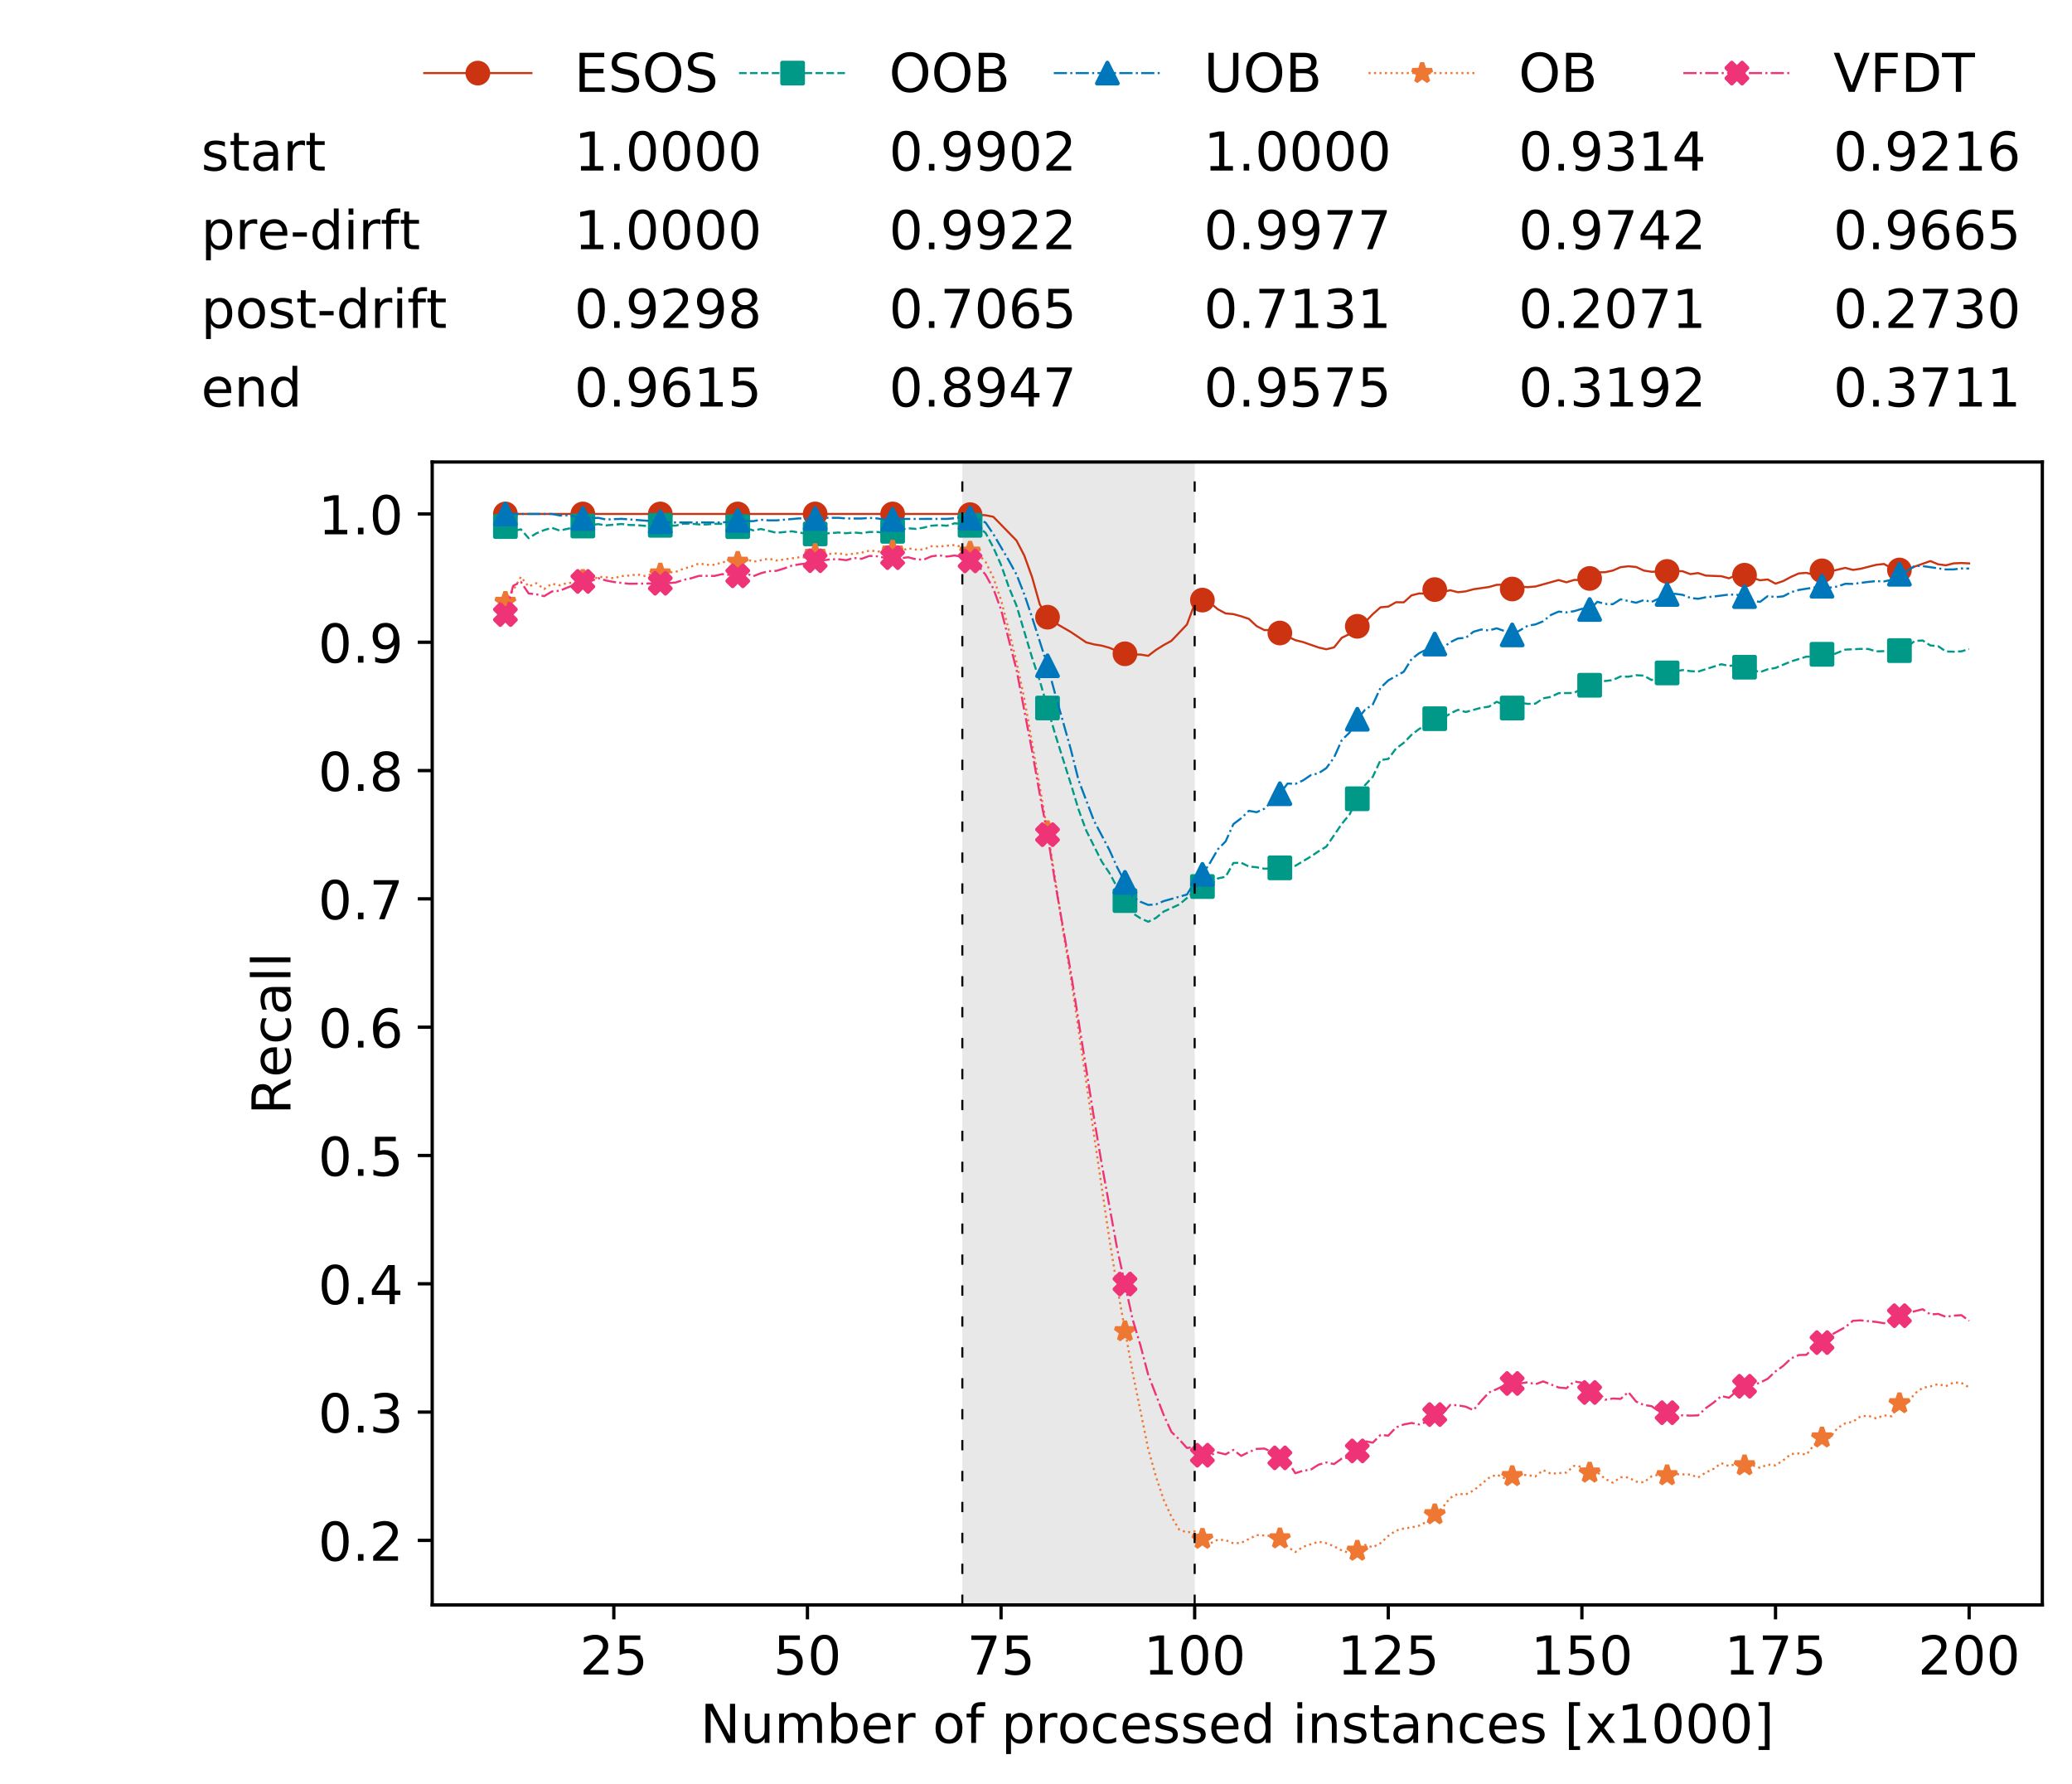 <?xml version="1.0" encoding="utf-8" standalone="no"?>
<!DOCTYPE svg PUBLIC "-//W3C//DTD SVG 1.1//EN"
  "http://www.w3.org/Graphics/SVG/1.1/DTD/svg11.dtd">
<!-- Created with matplotlib (https://matplotlib.org/) -->
<svg height="432.615pt" version="1.1" viewBox="0 0 502.65 432.615" width="502.65pt" xmlns="http://www.w3.org/2000/svg" xmlns:xlink="http://www.w3.org/1999/xlink">
 <defs>
  <style type="text/css">
*{stroke-linecap:butt;stroke-linejoin:round;white-space:pre;}
  </style>
 </defs>
 <g id="figure_1">
  <g id="patch_1">
   <path d="M 0 432.615 
L 502.65 432.615 
L 502.65 0 
L 0 0 
z
" style="fill:#ffffff;"/>
  </g>
  <g id="axes_1">
   <g id="patch_2">
    <path d="M 104.85 389.252 
L 495.45 389.252 
L 495.45 112.052 
L 104.85 112.052 
z
" style="fill:#ffffff;"/>
   </g>
   <g id="patch_3">
    <path clip-path="url(#pf4234a1d28)" d="M 289.817 389.252 
L 289.817 112.052 
L 233.453 112.052 
L 233.453 389.252 
z
" style="fill:#d3d3d3;opacity:0.5;"/>
   </g>
   <g id="matplotlib.axis_1">
    <g id="xtick_1">
     <g id="line2d_1">
      <defs>
       <path d="M 0 0 
L 0 3.5 
" id="maeb0ff6350" style="stroke:#000000;stroke-width:0.8;"/>
      </defs>
      <g>
       <use style="stroke:#000000;stroke-width:0.8;" x="148.908" xlink:href="#maeb0ff6350" y="389.252"/>
      </g>
     </g>
     <g id="text_1">
      <!-- 25 -->
      <defs>
       <path d="M 19.188 8.297 
L 53.609 8.297 
L 53.609 0 
L 7.328 0 
L 7.328 8.297 
Q 12.938 14.109 22.625 23.891 
Q 32.328 33.688 34.812 36.531 
Q 39.547 41.844 41.422 45.531 
Q 43.312 49.219 43.312 52.781 
Q 43.312 58.594 39.234 62.25 
Q 35.156 65.922 28.609 65.922 
Q 23.969 65.922 18.812 64.312 
Q 13.672 62.703 7.812 59.422 
L 7.812 69.391 
Q 13.766 71.781 18.938 73 
Q 24.125 74.219 28.422 74.219 
Q 39.75 74.219 46.484 68.547 
Q 53.219 62.891 53.219 53.422 
Q 53.219 48.922 51.531 44.891 
Q 49.859 40.875 45.406 35.406 
Q 44.188 33.984 37.641 27.219 
Q 31.109 20.453 19.188 8.297 
z
" id="DejaVuSans-50"/>
       <path d="M 10.797 72.906 
L 49.516 72.906 
L 49.516 64.594 
L 19.828 64.594 
L 19.828 46.734 
Q 21.969 47.469 24.109 47.828 
Q 26.266 48.188 28.422 48.188 
Q 40.625 48.188 47.75 41.5 
Q 54.891 34.812 54.891 23.391 
Q 54.891 11.625 47.562 5.094 
Q 40.234 -1.422 26.906 -1.422 
Q 22.312 -1.422 17.547 -0.641 
Q 12.797 0.141 7.719 1.703 
L 7.719 11.625 
Q 12.109 9.234 16.797 8.062 
Q 21.484 6.891 26.703 6.891 
Q 35.156 6.891 40.078 11.328 
Q 45.016 15.766 45.016 23.391 
Q 45.016 31 40.078 35.438 
Q 35.156 39.891 26.703 39.891 
Q 22.75 39.891 18.812 39.016 
Q 14.891 38.141 10.797 36.281 
z
" id="DejaVuSans-53"/>
      </defs>
      <g transform="translate(140.636 406.13)scale(0.13 -0.13)">
       <use xlink:href="#DejaVuSans-50"/>
       <use x="63.623" xlink:href="#DejaVuSans-53"/>
      </g>
     </g>
    </g>
    <g id="xtick_2">
     <g id="line2d_2">
      <g>
       <use style="stroke:#000000;stroke-width:0.8;" x="195.877" xlink:href="#maeb0ff6350" y="389.252"/>
      </g>
     </g>
     <g id="text_2">
      <!-- 50 -->
      <defs>
       <path d="M 31.781 66.406 
Q 24.172 66.406 20.328 58.906 
Q 16.5 51.422 16.5 36.375 
Q 16.5 21.391 20.328 13.891 
Q 24.172 6.391 31.781 6.391 
Q 39.453 6.391 43.281 13.891 
Q 47.125 21.391 47.125 36.375 
Q 47.125 51.422 43.281 58.906 
Q 39.453 66.406 31.781 66.406 
z
M 31.781 74.219 
Q 44.047 74.219 50.516 64.516 
Q 56.984 54.828 56.984 36.375 
Q 56.984 17.969 50.516 8.266 
Q 44.047 -1.422 31.781 -1.422 
Q 19.531 -1.422 13.062 8.266 
Q 6.594 17.969 6.594 36.375 
Q 6.594 54.828 13.062 64.516 
Q 19.531 74.219 31.781 74.219 
z
" id="DejaVuSans-48"/>
      </defs>
      <g transform="translate(187.606 406.13)scale(0.13 -0.13)">
       <use xlink:href="#DejaVuSans-53"/>
       <use x="63.623" xlink:href="#DejaVuSans-48"/>
      </g>
     </g>
    </g>
    <g id="xtick_3">
     <g id="line2d_3">
      <g>
       <use style="stroke:#000000;stroke-width:0.8;" x="242.847" xlink:href="#maeb0ff6350" y="389.252"/>
      </g>
     </g>
     <g id="text_3">
      <!-- 75 -->
      <defs>
       <path d="M 8.203 72.906 
L 55.078 72.906 
L 55.078 68.703 
L 28.609 0 
L 18.312 0 
L 43.219 64.594 
L 8.203 64.594 
z
" id="DejaVuSans-55"/>
      </defs>
      <g transform="translate(234.576 406.13)scale(0.13 -0.13)">
       <use xlink:href="#DejaVuSans-55"/>
       <use x="63.623" xlink:href="#DejaVuSans-53"/>
      </g>
     </g>
    </g>
    <g id="xtick_4">
     <g id="line2d_4">
      <g>
       <use style="stroke:#000000;stroke-width:0.8;" x="289.817" xlink:href="#maeb0ff6350" y="389.252"/>
      </g>
     </g>
     <g id="text_4">
      <!-- 100 -->
      <defs>
       <path d="M 12.406 8.297 
L 28.516 8.297 
L 28.516 63.922 
L 10.984 60.406 
L 10.984 69.391 
L 28.422 72.906 
L 38.281 72.906 
L 38.281 8.297 
L 54.391 8.297 
L 54.391 0 
L 12.406 0 
z
" id="DejaVuSans-49"/>
      </defs>
      <g transform="translate(277.41 406.13)scale(0.13 -0.13)">
       <use xlink:href="#DejaVuSans-49"/>
       <use x="63.623" xlink:href="#DejaVuSans-48"/>
       <use x="127.246" xlink:href="#DejaVuSans-48"/>
      </g>
     </g>
    </g>
    <g id="xtick_5">
     <g id="line2d_5">
      <g>
       <use style="stroke:#000000;stroke-width:0.8;" x="336.786" xlink:href="#maeb0ff6350" y="389.252"/>
      </g>
     </g>
     <g id="text_5">
      <!-- 125 -->
      <g transform="translate(324.379 406.13)scale(0.13 -0.13)">
       <use xlink:href="#DejaVuSans-49"/>
       <use x="63.623" xlink:href="#DejaVuSans-50"/>
       <use x="127.246" xlink:href="#DejaVuSans-53"/>
      </g>
     </g>
    </g>
    <g id="xtick_6">
     <g id="line2d_6">
      <g>
       <use style="stroke:#000000;stroke-width:0.8;" x="383.756" xlink:href="#maeb0ff6350" y="389.252"/>
      </g>
     </g>
     <g id="text_6">
      <!-- 150 -->
      <g transform="translate(371.349 406.13)scale(0.13 -0.13)">
       <use xlink:href="#DejaVuSans-49"/>
       <use x="63.623" xlink:href="#DejaVuSans-53"/>
       <use x="127.246" xlink:href="#DejaVuSans-48"/>
      </g>
     </g>
    </g>
    <g id="xtick_7">
     <g id="line2d_7">
      <g>
       <use style="stroke:#000000;stroke-width:0.8;" x="430.726" xlink:href="#maeb0ff6350" y="389.252"/>
      </g>
     </g>
     <g id="text_7">
      <!-- 175 -->
      <g transform="translate(418.319 406.13)scale(0.13 -0.13)">
       <use xlink:href="#DejaVuSans-49"/>
       <use x="63.623" xlink:href="#DejaVuSans-55"/>
       <use x="127.246" xlink:href="#DejaVuSans-53"/>
      </g>
     </g>
    </g>
    <g id="xtick_8">
     <g id="line2d_8">
      <g>
       <use style="stroke:#000000;stroke-width:0.8;" x="477.695" xlink:href="#maeb0ff6350" y="389.252"/>
      </g>
     </g>
     <g id="text_8">
      <!-- 200 -->
      <g transform="translate(465.289 406.13)scale(0.13 -0.13)">
       <use xlink:href="#DejaVuSans-50"/>
       <use x="63.623" xlink:href="#DejaVuSans-48"/>
       <use x="127.246" xlink:href="#DejaVuSans-48"/>
      </g>
     </g>
    </g>
    <g id="text_9">
     <!-- Number of processed instances [x1000] -->
     <defs>
      <path d="M 9.812 72.906 
L 23.094 72.906 
L 55.422 11.922 
L 55.422 72.906 
L 64.984 72.906 
L 64.984 0 
L 51.703 0 
L 19.391 60.984 
L 19.391 0 
L 9.812 0 
z
" id="DejaVuSans-78"/>
      <path d="M 8.5 21.578 
L 8.5 54.688 
L 17.484 54.688 
L 17.484 21.922 
Q 17.484 14.156 20.5 10.266 
Q 23.531 6.391 29.594 6.391 
Q 36.859 6.391 41.078 11.031 
Q 45.312 15.672 45.312 23.688 
L 45.312 54.688 
L 54.297 54.688 
L 54.297 0 
L 45.312 0 
L 45.312 8.406 
Q 42.047 3.422 37.719 1 
Q 33.406 -1.422 27.688 -1.422 
Q 18.266 -1.422 13.375 4.438 
Q 8.5 10.297 8.5 21.578 
z
M 31.109 56 
z
" id="DejaVuSans-117"/>
      <path d="M 52 44.188 
Q 55.375 50.25 60.062 53.125 
Q 64.75 56 71.094 56 
Q 79.641 56 84.281 50.016 
Q 88.922 44.047 88.922 33.016 
L 88.922 0 
L 79.891 0 
L 79.891 32.719 
Q 79.891 40.578 77.094 44.375 
Q 74.312 48.188 68.609 48.188 
Q 61.625 48.188 57.562 43.547 
Q 53.516 38.922 53.516 30.906 
L 53.516 0 
L 44.484 0 
L 44.484 32.719 
Q 44.484 40.625 41.703 44.406 
Q 38.922 48.188 33.109 48.188 
Q 26.219 48.188 22.156 43.531 
Q 18.109 38.875 18.109 30.906 
L 18.109 0 
L 9.078 0 
L 9.078 54.688 
L 18.109 54.688 
L 18.109 46.188 
Q 21.188 51.219 25.484 53.609 
Q 29.781 56 35.688 56 
Q 41.656 56 45.828 52.969 
Q 50 49.953 52 44.188 
z
" id="DejaVuSans-109"/>
      <path d="M 48.688 27.297 
Q 48.688 37.203 44.609 42.844 
Q 40.531 48.484 33.406 48.484 
Q 26.266 48.484 22.188 42.844 
Q 18.109 37.203 18.109 27.297 
Q 18.109 17.391 22.188 11.75 
Q 26.266 6.109 33.406 6.109 
Q 40.531 6.109 44.609 11.75 
Q 48.688 17.391 48.688 27.297 
z
M 18.109 46.391 
Q 20.953 51.266 25.266 53.625 
Q 29.594 56 35.594 56 
Q 45.562 56 51.781 48.094 
Q 58.016 40.188 58.016 27.297 
Q 58.016 14.406 51.781 6.484 
Q 45.562 -1.422 35.594 -1.422 
Q 29.594 -1.422 25.266 0.953 
Q 20.953 3.328 18.109 8.203 
L 18.109 0 
L 9.078 0 
L 9.078 75.984 
L 18.109 75.984 
z
" id="DejaVuSans-98"/>
      <path d="M 56.203 29.594 
L 56.203 25.203 
L 14.891 25.203 
Q 15.484 15.922 20.484 11.062 
Q 25.484 6.203 34.422 6.203 
Q 39.594 6.203 44.453 7.469 
Q 49.312 8.734 54.109 11.281 
L 54.109 2.781 
Q 49.266 0.734 44.188 -0.344 
Q 39.109 -1.422 33.891 -1.422 
Q 20.797 -1.422 13.156 6.188 
Q 5.516 13.812 5.516 26.812 
Q 5.516 40.234 12.766 48.109 
Q 20.016 56 32.328 56 
Q 43.359 56 49.781 48.891 
Q 56.203 41.797 56.203 29.594 
z
M 47.219 32.234 
Q 47.125 39.594 43.094 43.984 
Q 39.062 48.391 32.422 48.391 
Q 24.906 48.391 20.391 44.141 
Q 15.875 39.891 15.188 32.172 
z
" id="DejaVuSans-101"/>
      <path d="M 41.109 46.297 
Q 39.594 47.172 37.812 47.578 
Q 36.031 48 33.891 48 
Q 26.266 48 22.188 43.047 
Q 18.109 38.094 18.109 28.812 
L 18.109 0 
L 9.078 0 
L 9.078 54.688 
L 18.109 54.688 
L 18.109 46.188 
Q 20.953 51.172 25.484 53.578 
Q 30.031 56 36.531 56 
Q 37.453 56 38.578 55.875 
Q 39.703 55.766 41.062 55.516 
z
" id="DejaVuSans-114"/>
      <path id="DejaVuSans-32"/>
      <path d="M 30.609 48.391 
Q 23.391 48.391 19.188 42.75 
Q 14.984 37.109 14.984 27.297 
Q 14.984 17.484 19.156 11.844 
Q 23.344 6.203 30.609 6.203 
Q 37.797 6.203 41.984 11.859 
Q 46.188 17.531 46.188 27.297 
Q 46.188 37.016 41.984 42.703 
Q 37.797 48.391 30.609 48.391 
z
M 30.609 56 
Q 42.328 56 49.016 48.375 
Q 55.719 40.766 55.719 27.297 
Q 55.719 13.875 49.016 6.219 
Q 42.328 -1.422 30.609 -1.422 
Q 18.844 -1.422 12.172 6.219 
Q 5.516 13.875 5.516 27.297 
Q 5.516 40.766 12.172 48.375 
Q 18.844 56 30.609 56 
z
" id="DejaVuSans-111"/>
      <path d="M 37.109 75.984 
L 37.109 68.5 
L 28.516 68.5 
Q 23.688 68.5 21.797 66.547 
Q 19.922 64.594 19.922 59.516 
L 19.922 54.688 
L 34.719 54.688 
L 34.719 47.703 
L 19.922 47.703 
L 19.922 0 
L 10.891 0 
L 10.891 47.703 
L 2.297 47.703 
L 2.297 54.688 
L 10.891 54.688 
L 10.891 58.5 
Q 10.891 67.625 15.141 71.797 
Q 19.391 75.984 28.609 75.984 
z
" id="DejaVuSans-102"/>
      <path d="M 18.109 8.203 
L 18.109 -20.797 
L 9.078 -20.797 
L 9.078 54.688 
L 18.109 54.688 
L 18.109 46.391 
Q 20.953 51.266 25.266 53.625 
Q 29.594 56 35.594 56 
Q 45.562 56 51.781 48.094 
Q 58.016 40.188 58.016 27.297 
Q 58.016 14.406 51.781 6.484 
Q 45.562 -1.422 35.594 -1.422 
Q 29.594 -1.422 25.266 0.953 
Q 20.953 3.328 18.109 8.203 
z
M 48.688 27.297 
Q 48.688 37.203 44.609 42.844 
Q 40.531 48.484 33.406 48.484 
Q 26.266 48.484 22.188 42.844 
Q 18.109 37.203 18.109 27.297 
Q 18.109 17.391 22.188 11.75 
Q 26.266 6.109 33.406 6.109 
Q 40.531 6.109 44.609 11.75 
Q 48.688 17.391 48.688 27.297 
z
" id="DejaVuSans-112"/>
      <path d="M 48.781 52.594 
L 48.781 44.188 
Q 44.969 46.297 41.141 47.344 
Q 37.312 48.391 33.406 48.391 
Q 24.656 48.391 19.812 42.844 
Q 14.984 37.312 14.984 27.297 
Q 14.984 17.281 19.812 11.734 
Q 24.656 6.203 33.406 6.203 
Q 37.312 6.203 41.141 7.25 
Q 44.969 8.297 48.781 10.406 
L 48.781 2.094 
Q 45.016 0.344 40.984 -0.531 
Q 36.969 -1.422 32.422 -1.422 
Q 20.062 -1.422 12.781 6.344 
Q 5.516 14.109 5.516 27.297 
Q 5.516 40.672 12.859 48.328 
Q 20.219 56 33.016 56 
Q 37.156 56 41.109 55.141 
Q 45.062 54.297 48.781 52.594 
z
" id="DejaVuSans-99"/>
      <path d="M 44.281 53.078 
L 44.281 44.578 
Q 40.484 46.531 36.375 47.5 
Q 32.281 48.484 27.875 48.484 
Q 21.188 48.484 17.844 46.438 
Q 14.5 44.391 14.5 40.281 
Q 14.5 37.156 16.891 35.375 
Q 19.281 33.594 26.516 31.984 
L 29.594 31.297 
Q 39.156 29.25 43.188 25.516 
Q 47.219 21.781 47.219 15.094 
Q 47.219 7.469 41.188 3.016 
Q 35.156 -1.422 24.609 -1.422 
Q 20.219 -1.422 15.453 -0.562 
Q 10.688 0.297 5.422 2 
L 5.422 11.281 
Q 10.406 8.688 15.234 7.391 
Q 20.062 6.109 24.812 6.109 
Q 31.156 6.109 34.562 8.281 
Q 37.984 10.453 37.984 14.406 
Q 37.984 18.062 35.516 20.016 
Q 33.062 21.969 24.703 23.781 
L 21.578 24.516 
Q 13.234 26.266 9.516 29.906 
Q 5.812 33.547 5.812 39.891 
Q 5.812 47.609 11.281 51.797 
Q 16.75 56 26.812 56 
Q 31.781 56 36.172 55.266 
Q 40.578 54.547 44.281 53.078 
z
" id="DejaVuSans-115"/>
      <path d="M 45.406 46.391 
L 45.406 75.984 
L 54.391 75.984 
L 54.391 0 
L 45.406 0 
L 45.406 8.203 
Q 42.578 3.328 38.25 0.953 
Q 33.938 -1.422 27.875 -1.422 
Q 17.969 -1.422 11.734 6.484 
Q 5.516 14.406 5.516 27.297 
Q 5.516 40.188 11.734 48.094 
Q 17.969 56 27.875 56 
Q 33.938 56 38.25 53.625 
Q 42.578 51.266 45.406 46.391 
z
M 14.797 27.297 
Q 14.797 17.391 18.875 11.75 
Q 22.953 6.109 30.078 6.109 
Q 37.203 6.109 41.297 11.75 
Q 45.406 17.391 45.406 27.297 
Q 45.406 37.203 41.297 42.844 
Q 37.203 48.484 30.078 48.484 
Q 22.953 48.484 18.875 42.844 
Q 14.797 37.203 14.797 27.297 
z
" id="DejaVuSans-100"/>
      <path d="M 9.422 54.688 
L 18.406 54.688 
L 18.406 0 
L 9.422 0 
z
M 9.422 75.984 
L 18.406 75.984 
L 18.406 64.594 
L 9.422 64.594 
z
" id="DejaVuSans-105"/>
      <path d="M 54.891 33.016 
L 54.891 0 
L 45.906 0 
L 45.906 32.719 
Q 45.906 40.484 42.875 44.328 
Q 39.844 48.188 33.797 48.188 
Q 26.516 48.188 22.312 43.547 
Q 18.109 38.922 18.109 30.906 
L 18.109 0 
L 9.078 0 
L 9.078 54.688 
L 18.109 54.688 
L 18.109 46.188 
Q 21.344 51.125 25.703 53.562 
Q 30.078 56 35.797 56 
Q 45.219 56 50.047 50.172 
Q 54.891 44.344 54.891 33.016 
z
" id="DejaVuSans-110"/>
      <path d="M 18.312 70.219 
L 18.312 54.688 
L 36.812 54.688 
L 36.812 47.703 
L 18.312 47.703 
L 18.312 18.016 
Q 18.312 11.328 20.141 9.422 
Q 21.969 7.516 27.594 7.516 
L 36.812 7.516 
L 36.812 0 
L 27.594 0 
Q 17.188 0 13.234 3.875 
Q 9.281 7.766 9.281 18.016 
L 9.281 47.703 
L 2.688 47.703 
L 2.688 54.688 
L 9.281 54.688 
L 9.281 70.219 
z
" id="DejaVuSans-116"/>
      <path d="M 34.281 27.484 
Q 23.391 27.484 19.188 25 
Q 14.984 22.516 14.984 16.5 
Q 14.984 11.719 18.141 8.906 
Q 21.297 6.109 26.703 6.109 
Q 34.188 6.109 38.703 11.406 
Q 43.219 16.703 43.219 25.484 
L 43.219 27.484 
z
M 52.203 31.203 
L 52.203 0 
L 43.219 0 
L 43.219 8.297 
Q 40.141 3.328 35.547 0.953 
Q 30.953 -1.422 24.312 -1.422 
Q 15.922 -1.422 10.953 3.297 
Q 6 8.016 6 15.922 
Q 6 25.141 12.172 29.828 
Q 18.359 34.516 30.609 34.516 
L 43.219 34.516 
L 43.219 35.406 
Q 43.219 41.609 39.141 45 
Q 35.062 48.391 27.688 48.391 
Q 23 48.391 18.547 47.266 
Q 14.109 46.141 10.016 43.891 
L 10.016 52.203 
Q 14.938 54.109 19.578 55.047 
Q 24.219 56 28.609 56 
Q 40.484 56 46.344 49.844 
Q 52.203 43.703 52.203 31.203 
z
" id="DejaVuSans-97"/>
      <path d="M 8.594 75.984 
L 29.297 75.984 
L 29.297 69 
L 17.578 69 
L 17.578 -6.203 
L 29.297 -6.203 
L 29.297 -13.188 
L 8.594 -13.188 
z
" id="DejaVuSans-91"/>
      <path d="M 54.891 54.688 
L 35.109 28.078 
L 55.906 0 
L 45.312 0 
L 29.391 21.484 
L 13.484 0 
L 2.875 0 
L 24.125 28.609 
L 4.688 54.688 
L 15.281 54.688 
L 29.781 35.203 
L 44.281 54.688 
z
" id="DejaVuSans-120"/>
      <path d="M 30.422 75.984 
L 30.422 -13.188 
L 9.719 -13.188 
L 9.719 -6.203 
L 21.391 -6.203 
L 21.391 69 
L 9.719 69 
L 9.719 75.984 
z
" id="DejaVuSans-93"/>
     </defs>
     <g transform="translate(169.881 422.711)scale(0.13 -0.13)">
      <use xlink:href="#DejaVuSans-78"/>
      <use x="74.805" xlink:href="#DejaVuSans-117"/>
      <use x="138.184" xlink:href="#DejaVuSans-109"/>
      <use x="235.596" xlink:href="#DejaVuSans-98"/>
      <use x="299.072" xlink:href="#DejaVuSans-101"/>
      <use x="360.596" xlink:href="#DejaVuSans-114"/>
      <use x="401.709" xlink:href="#DejaVuSans-32"/>
      <use x="433.496" xlink:href="#DejaVuSans-111"/>
      <use x="494.678" xlink:href="#DejaVuSans-102"/>
      <use x="529.883" xlink:href="#DejaVuSans-32"/>
      <use x="561.67" xlink:href="#DejaVuSans-112"/>
      <use x="625.146" xlink:href="#DejaVuSans-114"/>
      <use x="666.229" xlink:href="#DejaVuSans-111"/>
      <use x="727.41" xlink:href="#DejaVuSans-99"/>
      <use x="782.391" xlink:href="#DejaVuSans-101"/>
      <use x="843.914" xlink:href="#DejaVuSans-115"/>
      <use x="896.014" xlink:href="#DejaVuSans-115"/>
      <use x="948.113" xlink:href="#DejaVuSans-101"/>
      <use x="1009.637" xlink:href="#DejaVuSans-100"/>
      <use x="1073.113" xlink:href="#DejaVuSans-32"/>
      <use x="1104.9" xlink:href="#DejaVuSans-105"/>
      <use x="1132.684" xlink:href="#DejaVuSans-110"/>
      <use x="1196.062" xlink:href="#DejaVuSans-115"/>
      <use x="1248.162" xlink:href="#DejaVuSans-116"/>
      <use x="1287.371" xlink:href="#DejaVuSans-97"/>
      <use x="1348.65" xlink:href="#DejaVuSans-110"/>
      <use x="1412.029" xlink:href="#DejaVuSans-99"/>
      <use x="1467.01" xlink:href="#DejaVuSans-101"/>
      <use x="1528.533" xlink:href="#DejaVuSans-115"/>
      <use x="1580.633" xlink:href="#DejaVuSans-32"/>
      <use x="1612.42" xlink:href="#DejaVuSans-91"/>
      <use x="1651.434" xlink:href="#DejaVuSans-120"/>
      <use x="1710.613" xlink:href="#DejaVuSans-49"/>
      <use x="1774.236" xlink:href="#DejaVuSans-48"/>
      <use x="1837.859" xlink:href="#DejaVuSans-48"/>
      <use x="1901.482" xlink:href="#DejaVuSans-48"/>
      <use x="1965.105" xlink:href="#DejaVuSans-93"/>
     </g>
    </g>
   </g>
   <g id="matplotlib.axis_2">
    <g id="ytick_1">
     <g id="line2d_9">
      <defs>
       <path d="M 0 0 
L -3.5 0 
" id="m57f5b94a1b" style="stroke:#000000;stroke-width:0.8;"/>
      </defs>
      <g>
       <use style="stroke:#000000;stroke-width:0.8;" x="104.85" xlink:href="#m57f5b94a1b" y="373.596"/>
      </g>
     </g>
     <g id="text_10">
      <!-- 0.2 -->
      <defs>
       <path d="M 10.688 12.406 
L 21 12.406 
L 21 0 
L 10.688 0 
z
" id="DejaVuSans-46"/>
      </defs>
      <g transform="translate(77.176 378.535)scale(0.13 -0.13)">
       <use xlink:href="#DejaVuSans-48"/>
       <use x="63.623" xlink:href="#DejaVuSans-46"/>
       <use x="95.41" xlink:href="#DejaVuSans-50"/>
      </g>
     </g>
    </g>
    <g id="ytick_2">
     <g id="line2d_10">
      <g>
       <use style="stroke:#000000;stroke-width:0.8;" x="104.85" xlink:href="#m57f5b94a1b" y="342.478"/>
      </g>
     </g>
     <g id="text_11">
      <!-- 0.3 -->
      <defs>
       <path d="M 40.578 39.312 
Q 47.656 37.797 51.625 33 
Q 55.609 28.219 55.609 21.188 
Q 55.609 10.406 48.188 4.484 
Q 40.766 -1.422 27.094 -1.422 
Q 22.516 -1.422 17.656 -0.516 
Q 12.797 0.391 7.625 2.203 
L 7.625 11.719 
Q 11.719 9.328 16.594 8.109 
Q 21.484 6.891 26.812 6.891 
Q 36.078 6.891 40.938 10.547 
Q 45.797 14.203 45.797 21.188 
Q 45.797 27.641 41.281 31.266 
Q 36.766 34.906 28.719 34.906 
L 20.219 34.906 
L 20.219 43.016 
L 29.109 43.016 
Q 36.375 43.016 40.234 45.922 
Q 44.094 48.828 44.094 54.297 
Q 44.094 59.906 40.109 62.906 
Q 36.141 65.922 28.719 65.922 
Q 24.656 65.922 20.016 65.031 
Q 15.375 64.156 9.812 62.312 
L 9.812 71.094 
Q 15.438 72.656 20.344 73.438 
Q 25.25 74.219 29.594 74.219 
Q 40.828 74.219 47.359 69.109 
Q 53.906 64.016 53.906 55.328 
Q 53.906 49.266 50.438 45.094 
Q 46.969 40.922 40.578 39.312 
z
" id="DejaVuSans-51"/>
      </defs>
      <g transform="translate(77.176 347.417)scale(0.13 -0.13)">
       <use xlink:href="#DejaVuSans-48"/>
       <use x="63.623" xlink:href="#DejaVuSans-46"/>
       <use x="95.41" xlink:href="#DejaVuSans-51"/>
      </g>
     </g>
    </g>
    <g id="ytick_3">
     <g id="line2d_11">
      <g>
       <use style="stroke:#000000;stroke-width:0.8;" x="104.85" xlink:href="#m57f5b94a1b" y="311.36"/>
      </g>
     </g>
     <g id="text_12">
      <!-- 0.4 -->
      <defs>
       <path d="M 37.797 64.312 
L 12.891 25.391 
L 37.797 25.391 
z
M 35.203 72.906 
L 47.609 72.906 
L 47.609 25.391 
L 58.016 25.391 
L 58.016 17.188 
L 47.609 17.188 
L 47.609 0 
L 37.797 0 
L 37.797 17.188 
L 4.891 17.188 
L 4.891 26.703 
z
" id="DejaVuSans-52"/>
      </defs>
      <g transform="translate(77.176 316.299)scale(0.13 -0.13)">
       <use xlink:href="#DejaVuSans-48"/>
       <use x="63.623" xlink:href="#DejaVuSans-46"/>
       <use x="95.41" xlink:href="#DejaVuSans-52"/>
      </g>
     </g>
    </g>
    <g id="ytick_4">
     <g id="line2d_12">
      <g>
       <use style="stroke:#000000;stroke-width:0.8;" x="104.85" xlink:href="#m57f5b94a1b" y="280.242"/>
      </g>
     </g>
     <g id="text_13">
      <!-- 0.5 -->
      <g transform="translate(77.176 285.181)scale(0.13 -0.13)">
       <use xlink:href="#DejaVuSans-48"/>
       <use x="63.623" xlink:href="#DejaVuSans-46"/>
       <use x="95.41" xlink:href="#DejaVuSans-53"/>
      </g>
     </g>
    </g>
    <g id="ytick_5">
     <g id="line2d_13">
      <g>
       <use style="stroke:#000000;stroke-width:0.8;" x="104.85" xlink:href="#m57f5b94a1b" y="249.124"/>
      </g>
     </g>
     <g id="text_14">
      <!-- 0.6 -->
      <defs>
       <path d="M 33.016 40.375 
Q 26.375 40.375 22.484 35.828 
Q 18.609 31.297 18.609 23.391 
Q 18.609 15.531 22.484 10.953 
Q 26.375 6.391 33.016 6.391 
Q 39.656 6.391 43.531 10.953 
Q 47.406 15.531 47.406 23.391 
Q 47.406 31.297 43.531 35.828 
Q 39.656 40.375 33.016 40.375 
z
M 52.594 71.297 
L 52.594 62.312 
Q 48.875 64.062 45.094 64.984 
Q 41.312 65.922 37.594 65.922 
Q 27.828 65.922 22.672 59.328 
Q 17.531 52.734 16.797 39.406 
Q 19.672 43.656 24.016 45.922 
Q 28.375 48.188 33.594 48.188 
Q 44.578 48.188 50.953 41.516 
Q 57.328 34.859 57.328 23.391 
Q 57.328 12.156 50.688 5.359 
Q 44.047 -1.422 33.016 -1.422 
Q 20.359 -1.422 13.672 8.266 
Q 6.984 17.969 6.984 36.375 
Q 6.984 53.656 15.188 63.938 
Q 23.391 74.219 37.203 74.219 
Q 40.922 74.219 44.703 73.484 
Q 48.484 72.75 52.594 71.297 
z
" id="DejaVuSans-54"/>
      </defs>
      <g transform="translate(77.176 254.063)scale(0.13 -0.13)">
       <use xlink:href="#DejaVuSans-48"/>
       <use x="63.623" xlink:href="#DejaVuSans-46"/>
       <use x="95.41" xlink:href="#DejaVuSans-54"/>
      </g>
     </g>
    </g>
    <g id="ytick_6">
     <g id="line2d_14">
      <g>
       <use style="stroke:#000000;stroke-width:0.8;" x="104.85" xlink:href="#m57f5b94a1b" y="218.006"/>
      </g>
     </g>
     <g id="text_15">
      <!-- 0.7 -->
      <g transform="translate(77.176 222.945)scale(0.13 -0.13)">
       <use xlink:href="#DejaVuSans-48"/>
       <use x="63.623" xlink:href="#DejaVuSans-46"/>
       <use x="95.41" xlink:href="#DejaVuSans-55"/>
      </g>
     </g>
    </g>
    <g id="ytick_7">
     <g id="line2d_15">
      <g>
       <use style="stroke:#000000;stroke-width:0.8;" x="104.85" xlink:href="#m57f5b94a1b" y="186.888"/>
      </g>
     </g>
     <g id="text_16">
      <!-- 0.8 -->
      <defs>
       <path d="M 31.781 34.625 
Q 24.75 34.625 20.719 30.859 
Q 16.703 27.094 16.703 20.516 
Q 16.703 13.922 20.719 10.156 
Q 24.75 6.391 31.781 6.391 
Q 38.812 6.391 42.859 10.172 
Q 46.922 13.969 46.922 20.516 
Q 46.922 27.094 42.891 30.859 
Q 38.875 34.625 31.781 34.625 
z
M 21.922 38.812 
Q 15.578 40.375 12.031 44.719 
Q 8.5 49.078 8.5 55.328 
Q 8.5 64.062 14.719 69.141 
Q 20.953 74.219 31.781 74.219 
Q 42.672 74.219 48.875 69.141 
Q 55.078 64.062 55.078 55.328 
Q 55.078 49.078 51.531 44.719 
Q 48 40.375 41.703 38.812 
Q 48.828 37.156 52.797 32.312 
Q 56.781 27.484 56.781 20.516 
Q 56.781 9.906 50.312 4.234 
Q 43.844 -1.422 31.781 -1.422 
Q 19.734 -1.422 13.25 4.234 
Q 6.781 9.906 6.781 20.516 
Q 6.781 27.484 10.781 32.312 
Q 14.797 37.156 21.922 38.812 
z
M 18.312 54.391 
Q 18.312 48.734 21.844 45.562 
Q 25.391 42.391 31.781 42.391 
Q 38.141 42.391 41.719 45.562 
Q 45.312 48.734 45.312 54.391 
Q 45.312 60.062 41.719 63.234 
Q 38.141 66.406 31.781 66.406 
Q 25.391 66.406 21.844 63.234 
Q 18.312 60.062 18.312 54.391 
z
" id="DejaVuSans-56"/>
      </defs>
      <g transform="translate(77.176 191.827)scale(0.13 -0.13)">
       <use xlink:href="#DejaVuSans-48"/>
       <use x="63.623" xlink:href="#DejaVuSans-46"/>
       <use x="95.41" xlink:href="#DejaVuSans-56"/>
      </g>
     </g>
    </g>
    <g id="ytick_8">
     <g id="line2d_16">
      <g>
       <use style="stroke:#000000;stroke-width:0.8;" x="104.85" xlink:href="#m57f5b94a1b" y="155.77"/>
      </g>
     </g>
     <g id="text_17">
      <!-- 0.9 -->
      <defs>
       <path d="M 10.984 1.516 
L 10.984 10.5 
Q 14.703 8.734 18.5 7.812 
Q 22.312 6.891 25.984 6.891 
Q 35.75 6.891 40.891 13.453 
Q 46.047 20.016 46.781 33.406 
Q 43.953 29.203 39.594 26.953 
Q 35.25 24.703 29.984 24.703 
Q 19.047 24.703 12.672 31.312 
Q 6.297 37.938 6.297 49.422 
Q 6.297 60.641 12.938 67.422 
Q 19.578 74.219 30.609 74.219 
Q 43.266 74.219 49.922 64.516 
Q 56.594 54.828 56.594 36.375 
Q 56.594 19.141 48.406 8.859 
Q 40.234 -1.422 26.422 -1.422 
Q 22.703 -1.422 18.891 -0.688 
Q 15.094 0.047 10.984 1.516 
z
M 30.609 32.422 
Q 37.25 32.422 41.125 36.953 
Q 45.016 41.5 45.016 49.422 
Q 45.016 57.281 41.125 61.844 
Q 37.25 66.406 30.609 66.406 
Q 23.969 66.406 20.094 61.844 
Q 16.219 57.281 16.219 49.422 
Q 16.219 41.5 20.094 36.953 
Q 23.969 32.422 30.609 32.422 
z
" id="DejaVuSans-57"/>
      </defs>
      <g transform="translate(77.176 160.709)scale(0.13 -0.13)">
       <use xlink:href="#DejaVuSans-48"/>
       <use x="63.623" xlink:href="#DejaVuSans-46"/>
       <use x="95.41" xlink:href="#DejaVuSans-57"/>
      </g>
     </g>
    </g>
    <g id="ytick_9">
     <g id="line2d_17">
      <g>
       <use style="stroke:#000000;stroke-width:0.8;" x="104.85" xlink:href="#m57f5b94a1b" y="124.652"/>
      </g>
     </g>
     <g id="text_18">
      <!-- 1.0 -->
      <g transform="translate(77.176 129.591)scale(0.13 -0.13)">
       <use xlink:href="#DejaVuSans-49"/>
       <use x="63.623" xlink:href="#DejaVuSans-46"/>
       <use x="95.41" xlink:href="#DejaVuSans-48"/>
      </g>
     </g>
    </g>
    <g id="text_19">
     <!-- Recall -->
     <defs>
      <path d="M 44.391 34.188 
Q 47.562 33.109 50.562 29.594 
Q 53.562 26.078 56.594 19.922 
L 66.609 0 
L 56 0 
L 46.688 18.703 
Q 43.062 26.031 39.672 28.422 
Q 36.281 30.812 30.422 30.812 
L 19.672 30.812 
L 19.672 0 
L 9.812 0 
L 9.812 72.906 
L 32.078 72.906 
Q 44.578 72.906 50.734 67.672 
Q 56.891 62.453 56.891 51.906 
Q 56.891 45.016 53.688 40.469 
Q 50.484 35.938 44.391 34.188 
z
M 19.672 64.797 
L 19.672 38.922 
L 32.078 38.922 
Q 39.203 38.922 42.844 42.219 
Q 46.484 45.516 46.484 51.906 
Q 46.484 58.297 42.844 61.547 
Q 39.203 64.797 32.078 64.797 
z
" id="DejaVuSans-82"/>
      <path d="M 9.422 75.984 
L 18.406 75.984 
L 18.406 0 
L 9.422 0 
z
" id="DejaVuSans-108"/>
     </defs>
     <g transform="translate(70.472 270.333)rotate(-90)scale(0.13 -0.13)">
      <use xlink:href="#DejaVuSans-82"/>
      <use x="69.42" xlink:href="#DejaVuSans-101"/>
      <use x="130.943" xlink:href="#DejaVuSans-99"/>
      <use x="185.924" xlink:href="#DejaVuSans-97"/>
      <use x="247.203" xlink:href="#DejaVuSans-108"/>
      <use x="274.986" xlink:href="#DejaVuSans-108"/>
     </g>
    </g>
   </g>
   <g id="line2d_18"/>
   <g id="line2d_19"/>
   <g id="line2d_20"/>
   <g id="line2d_21"/>
   <g id="line2d_22"/>
   <g id="line2d_23">
    <path clip-path="url(#pf4234a1d28)" d="M 122.605 124.652 
L 233.453 124.652 
L 235.332 124.816 
L 237.211 124.816 
L 239.089 124.967 
L 240.968 125.337 
L 246.605 131.113 
L 248.483 134.743 
L 250.362 139.93 
L 252.241 146.576 
L 254.12 149.688 
L 255.998 151.102 
L 259.756 153.27 
L 263.514 155.8 
L 265.392 156.287 
L 267.271 156.589 
L 269.15 157.113 
L 271.029 157.911 
L 272.908 158.566 
L 274.786 158.741 
L 276.665 158.75 
L 278.544 159.062 
L 280.423 157.63 
L 282.302 156.453 
L 284.18 155.423 
L 287.938 151.47 
L 289.817 146.485 
L 291.695 145.544 
L 293.574 146.233 
L 295.453 147.773 
L 297.332 148.778 
L 299.211 148.948 
L 301.089 149.464 
L 302.968 150.1 
L 304.847 151.853 
L 306.726 152.819 
L 308.605 152.806 
L 310.483 153.528 
L 314.241 155.258 
L 316.12 155.728 
L 319.877 157.038 
L 321.756 157.469 
L 323.635 157.015 
L 325.514 154.678 
L 327.392 153.772 
L 329.271 151.9 
L 331.15 150.909 
L 333.029 148.945 
L 334.908 147.295 
L 336.786 147.12 
L 338.665 146.066 
L 340.544 146.086 
L 342.423 144.393 
L 344.302 143.929 
L 346.18 143.999 
L 348.059 142.995 
L 349.938 143.572 
L 351.817 143.158 
L 353.695 143.635 
L 355.574 143.425 
L 357.453 142.913 
L 361.211 142.369 
L 363.089 141.837 
L 364.968 141.802 
L 366.847 142.856 
L 368.726 142.263 
L 370.605 142.406 
L 372.483 142.247 
L 378.12 140.68 
L 379.998 141.223 
L 381.877 140.655 
L 383.756 140.653 
L 385.635 140.293 
L 387.514 138.818 
L 389.392 138.779 
L 391.271 138.37 
L 393.15 137.559 
L 395.029 137.337 
L 396.908 137.511 
L 398.786 138.383 
L 400.665 138.68 
L 406.302 138.47 
L 408.18 138.546 
L 410.059 139.244 
L 411.938 138.986 
L 413.817 139.603 
L 417.574 139.745 
L 419.453 140.26 
L 421.332 139.405 
L 423.211 139.504 
L 426.968 140.736 
L 428.847 140.54 
L 430.726 141.557 
L 432.605 140.922 
L 434.483 139.92 
L 436.362 139.078 
L 438.241 138.936 
L 440.12 139.417 
L 441.998 138.443 
L 443.877 138.618 
L 447.635 137.725 
L 449.514 138.221 
L 451.392 137.942 
L 455.15 136.983 
L 457.029 136.781 
L 458.908 137.806 
L 460.786 138.246 
L 462.665 138.29 
L 464.544 137.393 
L 468.302 136.078 
L 470.18 136.856 
L 472.059 137.11 
L 473.938 136.633 
L 475.817 136.549 
L 477.695 136.643 
L 477.695 136.643 
" style="fill:none;stroke:#cc3311;stroke-linecap:square;stroke-width:0.5;"/>
    <defs>
     <path d="M 0 2.5 
C 0.663 2.5 1.299 2.237 1.768 1.768 
C 2.237 1.299 2.5 0.663 2.5 0 
C 2.5 -0.663 2.237 -1.299 1.768 -1.768 
C 1.299 -2.237 0.663 -2.5 0 -2.5 
C -0.663 -2.5 -1.299 -2.237 -1.768 -1.768 
C -2.237 -1.299 -2.5 -0.663 -2.5 0 
C -2.5 0.663 -2.237 1.299 -1.768 1.768 
C -1.299 2.237 -0.663 2.5 0 2.5 
z
" id="m104f6a0182" style="stroke:#cc3311;"/>
    </defs>
    <g clip-path="url(#pf4234a1d28)">
     <use style="fill:#cc3311;stroke:#cc3311;" x="122.605" xlink:href="#m104f6a0182" y="124.652"/>
     <use style="fill:#cc3311;stroke:#cc3311;" x="141.392" xlink:href="#m104f6a0182" y="124.652"/>
     <use style="fill:#cc3311;stroke:#cc3311;" x="160.18" xlink:href="#m104f6a0182" y="124.652"/>
     <use style="fill:#cc3311;stroke:#cc3311;" x="178.968" xlink:href="#m104f6a0182" y="124.652"/>
     <use style="fill:#cc3311;stroke:#cc3311;" x="197.756" xlink:href="#m104f6a0182" y="124.652"/>
     <use style="fill:#cc3311;stroke:#cc3311;" x="216.544" xlink:href="#m104f6a0182" y="124.652"/>
     <use style="fill:#cc3311;stroke:#cc3311;" x="235.332" xlink:href="#m104f6a0182" y="124.816"/>
     <use style="fill:#cc3311;stroke:#cc3311;" x="254.12" xlink:href="#m104f6a0182" y="149.688"/>
     <use style="fill:#cc3311;stroke:#cc3311;" x="272.908" xlink:href="#m104f6a0182" y="158.566"/>
     <use style="fill:#cc3311;stroke:#cc3311;" x="291.695" xlink:href="#m104f6a0182" y="145.544"/>
     <use style="fill:#cc3311;stroke:#cc3311;" x="310.483" xlink:href="#m104f6a0182" y="153.528"/>
     <use style="fill:#cc3311;stroke:#cc3311;" x="329.271" xlink:href="#m104f6a0182" y="151.9"/>
     <use style="fill:#cc3311;stroke:#cc3311;" x="348.059" xlink:href="#m104f6a0182" y="142.995"/>
     <use style="fill:#cc3311;stroke:#cc3311;" x="366.847" xlink:href="#m104f6a0182" y="142.856"/>
     <use style="fill:#cc3311;stroke:#cc3311;" x="385.635" xlink:href="#m104f6a0182" y="140.293"/>
     <use style="fill:#cc3311;stroke:#cc3311;" x="404.423" xlink:href="#m104f6a0182" y="138.593"/>
     <use style="fill:#cc3311;stroke:#cc3311;" x="423.211" xlink:href="#m104f6a0182" y="139.504"/>
     <use style="fill:#cc3311;stroke:#cc3311;" x="441.998" xlink:href="#m104f6a0182" y="138.443"/>
     <use style="fill:#cc3311;stroke:#cc3311;" x="460.786" xlink:href="#m104f6a0182" y="138.246"/>
    </g>
   </g>
   <g id="line2d_24"/>
   <g id="line2d_25"/>
   <g id="line2d_26"/>
   <g id="line2d_27"/>
   <g id="line2d_28">
    <path clip-path="url(#pf4234a1d28)" d="M 122.605 127.703 
L 124.483 128.792 
L 126.362 128.381 
L 128.241 130.53 
L 130.12 129.354 
L 131.998 128.571 
L 133.877 128.011 
L 135.756 128.671 
L 139.514 127.867 
L 143.271 127.332 
L 145.15 127.125 
L 147.029 127.427 
L 150.786 127.08 
L 152.665 127.327 
L 154.544 127.364 
L 156.423 127.542 
L 158.302 127.398 
L 163.938 127.479 
L 165.817 127.012 
L 167.695 127.012 
L 169.574 127.189 
L 171.453 127.189 
L 173.332 127.045 
L 175.211 127.045 
L 180.847 128.028 
L 182.726 128.638 
L 184.605 128.303 
L 188.362 129.219 
L 192.12 128.86 
L 195.877 129.49 
L 199.635 129.442 
L 203.392 129.153 
L 205.271 129.324 
L 207.15 129.147 
L 209.029 129.31 
L 210.908 129.022 
L 212.786 129.022 
L 214.665 129.209 
L 220.302 128.125 
L 222.18 128.277 
L 224.059 127.974 
L 225.938 127.503 
L 227.817 127.364 
L 229.695 127.512 
L 231.574 126.919 
L 233.453 127.09 
L 237.211 127.733 
L 239.089 129.244 
L 240.968 132.763 
L 242.847 136.992 
L 244.726 142.378 
L 246.605 146.915 
L 250.362 159.459 
L 252.241 165.12 
L 255.998 178.154 
L 259.756 190.069 
L 261.635 196.307 
L 263.514 201.45 
L 267.271 208.957 
L 269.15 211.754 
L 271.029 215.231 
L 274.786 221.492 
L 276.665 222.708 
L 278.544 223.556 
L 280.423 222.63 
L 282.302 221.086 
L 286.059 219.38 
L 287.938 217.803 
L 289.817 215.99 
L 291.695 215.009 
L 293.574 214.733 
L 295.453 213.038 
L 297.332 212.649 
L 299.211 209.301 
L 301.089 209.235 
L 302.968 210.159 
L 304.847 210.341 
L 306.726 210.689 
L 310.483 210.487 
L 312.362 209.808 
L 314.241 209.989 
L 317.998 207.739 
L 319.877 206.462 
L 321.756 205.342 
L 325.514 199.805 
L 327.392 197.539 
L 329.271 193.726 
L 331.15 190.416 
L 333.029 188.395 
L 334.908 184.339 
L 336.786 184.062 
L 338.665 181.528 
L 340.544 180.159 
L 342.423 178.22 
L 344.302 176.785 
L 346.18 175.711 
L 348.059 174.314 
L 349.938 174.298 
L 351.817 173.052 
L 353.695 172.157 
L 355.574 172.688 
L 359.332 171.652 
L 361.211 171.388 
L 363.089 170.208 
L 366.847 171.716 
L 368.726 170.414 
L 370.605 170.714 
L 372.483 170.649 
L 374.362 169.363 
L 376.241 169.018 
L 378.12 168.108 
L 381.877 168.076 
L 383.756 166.931 
L 385.635 166.2 
L 387.514 164.853 
L 389.392 165.172 
L 391.271 164.936 
L 393.15 164.059 
L 395.029 164.124 
L 396.908 163.757 
L 398.786 163.866 
L 400.665 164.937 
L 402.544 163.82 
L 404.423 163.205 
L 408.18 162.515 
L 410.059 162.767 
L 411.938 162.887 
L 417.574 161.098 
L 419.453 161.504 
L 421.332 161.305 
L 425.089 162.437 
L 426.968 163.022 
L 428.847 162.319 
L 430.726 161.994 
L 434.483 160.426 
L 438.241 159.257 
L 440.12 159.257 
L 441.998 158.694 
L 443.877 159.078 
L 447.635 157.558 
L 451.392 157.379 
L 453.271 157.408 
L 455.15 157.987 
L 460.786 157.795 
L 462.665 156.816 
L 464.544 155.448 
L 466.423 155.339 
L 468.302 156.545 
L 470.18 156.725 
L 472.059 158.008 
L 473.938 158.054 
L 475.817 157.971 
L 477.695 157.424 
L 477.695 157.424 
" style="fill:none;stroke:#009988;stroke-dasharray:1.85,0.8;stroke-dashoffset:0;stroke-width:0.5;"/>
    <defs>
     <path d="M -2.5 2.5 
L 2.5 2.5 
L 2.5 -2.5 
L -2.5 -2.5 
z
" id="m67eb788341" style="stroke:#009988;stroke-linejoin:miter;"/>
    </defs>
    <g clip-path="url(#pf4234a1d28)">
     <use style="fill:#009988;stroke:#009988;stroke-linejoin:miter;" x="122.605" xlink:href="#m67eb788341" y="127.703"/>
     <use style="fill:#009988;stroke:#009988;stroke-linejoin:miter;" x="141.392" xlink:href="#m67eb788341" y="127.575"/>
     <use style="fill:#009988;stroke:#009988;stroke-linejoin:miter;" x="160.18" xlink:href="#m67eb788341" y="127.411"/>
     <use style="fill:#009988;stroke:#009988;stroke-linejoin:miter;" x="178.968" xlink:href="#m67eb788341" y="127.729"/>
     <use style="fill:#009988;stroke:#009988;stroke-linejoin:miter;" x="197.756" xlink:href="#m67eb788341" y="129.491"/>
     <use style="fill:#009988;stroke:#009988;stroke-linejoin:miter;" x="216.544" xlink:href="#m67eb788341" y="128.87"/>
     <use style="fill:#009988;stroke:#009988;stroke-linejoin:miter;" x="235.332" xlink:href="#m67eb788341" y="127.414"/>
     <use style="fill:#009988;stroke:#009988;stroke-linejoin:miter;" x="254.12" xlink:href="#m67eb788341" y="171.71"/>
     <use style="fill:#009988;stroke:#009988;stroke-linejoin:miter;" x="272.908" xlink:href="#m67eb788341" y="218.425"/>
     <use style="fill:#009988;stroke:#009988;stroke-linejoin:miter;" x="291.695" xlink:href="#m67eb788341" y="215.009"/>
     <use style="fill:#009988;stroke:#009988;stroke-linejoin:miter;" x="310.483" xlink:href="#m67eb788341" y="210.487"/>
     <use style="fill:#009988;stroke:#009988;stroke-linejoin:miter;" x="329.271" xlink:href="#m67eb788341" y="193.726"/>
     <use style="fill:#009988;stroke:#009988;stroke-linejoin:miter;" x="348.059" xlink:href="#m67eb788341" y="174.314"/>
     <use style="fill:#009988;stroke:#009988;stroke-linejoin:miter;" x="366.847" xlink:href="#m67eb788341" y="171.716"/>
     <use style="fill:#009988;stroke:#009988;stroke-linejoin:miter;" x="385.635" xlink:href="#m67eb788341" y="166.2"/>
     <use style="fill:#009988;stroke:#009988;stroke-linejoin:miter;" x="404.423" xlink:href="#m67eb788341" y="163.205"/>
     <use style="fill:#009988;stroke:#009988;stroke-linejoin:miter;" x="423.211" xlink:href="#m67eb788341" y="161.818"/>
     <use style="fill:#009988;stroke:#009988;stroke-linejoin:miter;" x="441.998" xlink:href="#m67eb788341" y="158.694"/>
     <use style="fill:#009988;stroke:#009988;stroke-linejoin:miter;" x="460.786" xlink:href="#m67eb788341" y="157.795"/>
    </g>
   </g>
   <g id="line2d_29"/>
   <g id="line2d_30"/>
   <g id="line2d_31"/>
   <g id="line2d_32"/>
   <g id="line2d_33">
    <path clip-path="url(#pf4234a1d28)" d="M 122.605 124.652 
L 133.877 124.652 
L 135.756 125.012 
L 137.635 124.972 
L 139.514 125.271 
L 141.392 125.764 
L 145.15 125.593 
L 147.029 126.004 
L 150.786 125.835 
L 160.18 126.546 
L 162.059 126.713 
L 175.211 126.713 
L 177.089 126.547 
L 178.968 126.245 
L 180.847 126.395 
L 182.726 126.395 
L 184.605 126.06 
L 186.483 126.208 
L 188.362 126.208 
L 193.998 125.719 
L 195.877 125.917 
L 199.635 125.584 
L 203.392 125.584 
L 205.271 125.755 
L 209.029 125.755 
L 210.908 125.611 
L 212.786 125.739 
L 214.665 126.005 
L 216.544 126.005 
L 218.423 125.856 
L 229.695 125.849 
L 231.574 125.701 
L 233.453 125.359 
L 235.332 125.686 
L 237.211 125.837 
L 239.089 126.744 
L 240.968 129.522 
L 244.726 135.943 
L 246.605 139.346 
L 248.483 144.144 
L 250.362 149.688 
L 254.12 161.473 
L 255.998 168.388 
L 259.756 181.704 
L 261.635 189.186 
L 265.392 199.063 
L 269.15 206.185 
L 271.029 210.374 
L 274.786 217.525 
L 276.665 218.704 
L 278.544 219.474 
L 280.423 219.346 
L 282.302 218.552 
L 287.938 216.958 
L 289.817 213.936 
L 291.695 212.059 
L 293.574 209.209 
L 295.453 205.974 
L 297.332 204.065 
L 299.211 199.876 
L 301.089 198.464 
L 302.968 196.65 
L 304.847 196.988 
L 306.726 196.14 
L 310.483 192.507 
L 312.362 190.032 
L 314.241 190.128 
L 316.12 189.269 
L 317.998 187.987 
L 319.877 187.542 
L 321.756 186.289 
L 323.635 183.722 
L 325.514 179.488 
L 327.392 177.675 
L 329.271 174.443 
L 331.15 172.125 
L 333.029 170.855 
L 334.908 166.807 
L 336.786 165.024 
L 340.544 162.915 
L 342.423 159.857 
L 344.302 158.405 
L 346.18 157.475 
L 348.059 156.213 
L 349.938 157.18 
L 351.817 155.755 
L 353.695 154.844 
L 355.574 154.7 
L 357.453 153.219 
L 359.332 152.685 
L 361.211 152.916 
L 363.089 152.385 
L 364.968 153.042 
L 366.847 153.986 
L 370.605 151.763 
L 372.483 151.445 
L 374.362 150.673 
L 376.241 149.145 
L 378.12 148.333 
L 379.998 148.514 
L 381.877 148.232 
L 383.756 147.66 
L 385.635 147.827 
L 387.514 145.958 
L 389.392 146.476 
L 391.271 146.528 
L 393.15 145.348 
L 396.908 146.188 
L 398.786 145.535 
L 400.665 145.996 
L 404.423 144.179 
L 406.302 144.015 
L 408.18 144.266 
L 410.059 145.006 
L 411.938 145.236 
L 413.817 144.85 
L 415.695 144.691 
L 419.453 144.195 
L 421.332 144.247 
L 423.211 144.7 
L 425.089 145.716 
L 426.968 145.982 
L 428.847 144.561 
L 430.726 144.823 
L 432.605 144.633 
L 434.483 143.629 
L 436.362 143.082 
L 441.998 142.181 
L 443.877 142.51 
L 445.756 142.247 
L 447.635 141.592 
L 449.514 141.615 
L 453.271 141.123 
L 455.15 140.941 
L 457.029 141.017 
L 458.908 140.624 
L 460.786 139.288 
L 462.665 138.452 
L 464.544 137.212 
L 466.423 137.299 
L 472.059 138.11 
L 473.938 138.1 
L 475.817 137.873 
L 477.695 137.883 
L 477.695 137.883 
" style="fill:none;stroke:#0077bb;stroke-dasharray:3.2,0.8,0.5,0.8;stroke-dashoffset:0;stroke-width:0.5;"/>
    <defs>
     <path d="M 0 -2.5 
L -2.5 2.5 
L 2.5 2.5 
z
" id="m494e4354d7" style="stroke:#0077bb;stroke-linejoin:miter;"/>
    </defs>
    <g clip-path="url(#pf4234a1d28)">
     <use style="fill:#0077bb;stroke:#0077bb;stroke-linejoin:miter;" x="122.605" xlink:href="#m494e4354d7" y="124.652"/>
     <use style="fill:#0077bb;stroke:#0077bb;stroke-linejoin:miter;" x="141.392" xlink:href="#m494e4354d7" y="125.764"/>
     <use style="fill:#0077bb;stroke:#0077bb;stroke-linejoin:miter;" x="160.18" xlink:href="#m494e4354d7" y="126.546"/>
     <use style="fill:#0077bb;stroke:#0077bb;stroke-linejoin:miter;" x="178.968" xlink:href="#m494e4354d7" y="126.245"/>
     <use style="fill:#0077bb;stroke:#0077bb;stroke-linejoin:miter;" x="197.756" xlink:href="#m494e4354d7" y="125.751"/>
     <use style="fill:#0077bb;stroke:#0077bb;stroke-linejoin:miter;" x="216.544" xlink:href="#m494e4354d7" y="126.005"/>
     <use style="fill:#0077bb;stroke:#0077bb;stroke-linejoin:miter;" x="235.332" xlink:href="#m494e4354d7" y="125.686"/>
     <use style="fill:#0077bb;stroke:#0077bb;stroke-linejoin:miter;" x="254.12" xlink:href="#m494e4354d7" y="161.473"/>
     <use style="fill:#0077bb;stroke:#0077bb;stroke-linejoin:miter;" x="272.908" xlink:href="#m494e4354d7" y="214.005"/>
     <use style="fill:#0077bb;stroke:#0077bb;stroke-linejoin:miter;" x="291.695" xlink:href="#m494e4354d7" y="212.059"/>
     <use style="fill:#0077bb;stroke:#0077bb;stroke-linejoin:miter;" x="310.483" xlink:href="#m494e4354d7" y="192.507"/>
     <use style="fill:#0077bb;stroke:#0077bb;stroke-linejoin:miter;" x="329.271" xlink:href="#m494e4354d7" y="174.443"/>
     <use style="fill:#0077bb;stroke:#0077bb;stroke-linejoin:miter;" x="348.059" xlink:href="#m494e4354d7" y="156.213"/>
     <use style="fill:#0077bb;stroke:#0077bb;stroke-linejoin:miter;" x="366.847" xlink:href="#m494e4354d7" y="153.986"/>
     <use style="fill:#0077bb;stroke:#0077bb;stroke-linejoin:miter;" x="385.635" xlink:href="#m494e4354d7" y="147.827"/>
     <use style="fill:#0077bb;stroke:#0077bb;stroke-linejoin:miter;" x="404.423" xlink:href="#m494e4354d7" y="144.179"/>
     <use style="fill:#0077bb;stroke:#0077bb;stroke-linejoin:miter;" x="423.211" xlink:href="#m494e4354d7" y="144.7"/>
     <use style="fill:#0077bb;stroke:#0077bb;stroke-linejoin:miter;" x="441.998" xlink:href="#m494e4354d7" y="142.181"/>
     <use style="fill:#0077bb;stroke:#0077bb;stroke-linejoin:miter;" x="460.786" xlink:href="#m494e4354d7" y="139.288"/>
    </g>
   </g>
   <g id="line2d_34"/>
   <g id="line2d_35"/>
   <g id="line2d_36"/>
   <g id="line2d_37"/>
   <g id="line2d_38">
    <path clip-path="url(#pf4234a1d28)" d="M 122.605 146.007 
L 124.483 143.174 
L 126.362 139.908 
L 128.241 142.256 
L 130.12 141.441 
L 131.998 142.877 
L 133.877 141.556 
L 135.756 141.964 
L 137.635 141.383 
L 139.514 141.365 
L 141.392 140.67 
L 143.271 140.891 
L 145.15 139.908 
L 147.029 140.013 
L 148.908 140.252 
L 150.786 139.704 
L 152.665 139.597 
L 154.544 139.325 
L 156.423 139.677 
L 158.302 139.213 
L 160.18 139.139 
L 162.059 138.856 
L 163.938 138.7 
L 165.817 137.917 
L 167.695 137.396 
L 169.574 136.656 
L 171.453 136.985 
L 173.332 136.985 
L 175.211 136.381 
L 177.089 136.072 
L 178.968 136.295 
L 180.847 135.511 
L 182.726 136.254 
L 186.483 135.495 
L 188.362 135.939 
L 193.998 135.15 
L 195.877 135.204 
L 197.756 134.378 
L 199.635 134.162 
L 201.514 134.335 
L 203.392 134.174 
L 205.271 134.531 
L 209.029 134.045 
L 210.908 133.544 
L 212.786 133.673 
L 214.665 134.085 
L 216.544 133.567 
L 218.423 133.717 
L 220.302 132.966 
L 222.18 133.296 
L 224.059 133.269 
L 225.938 132.483 
L 227.817 132.558 
L 231.574 132.182 
L 233.453 132.695 
L 235.332 133.838 
L 237.211 134.307 
L 239.089 136.271 
L 240.968 140.058 
L 242.847 145.517 
L 244.726 152.816 
L 246.605 160.59 
L 248.483 169.418 
L 254.12 201.61 
L 255.998 213.255 
L 257.877 225.723 
L 259.756 236.941 
L 269.15 300.693 
L 271.029 312.206 
L 274.786 332.99 
L 278.544 351.422 
L 280.423 358.139 
L 282.302 363.763 
L 284.18 367.853 
L 286.059 370.965 
L 287.938 371.68 
L 289.817 371.378 
L 291.695 373.245 
L 293.574 374.336 
L 295.453 373.412 
L 297.332 373.55 
L 299.211 374.313 
L 301.089 374.206 
L 304.847 372.314 
L 308.605 372.521 
L 310.483 373.142 
L 312.362 375.17 
L 314.241 376.417 
L 316.12 375.143 
L 319.877 373.922 
L 321.756 374.282 
L 323.635 375.027 
L 325.514 376.048 
L 327.392 376.652 
L 329.271 376.137 
L 331.15 374.691 
L 333.029 375.266 
L 334.908 374.262 
L 336.786 372.51 
L 338.665 371.212 
L 340.544 370.726 
L 342.423 370.45 
L 344.302 370.015 
L 346.18 369.019 
L 349.938 365.659 
L 351.817 363.286 
L 353.695 362.298 
L 355.574 362.454 
L 357.453 361.507 
L 361.211 358.425 
L 363.089 357.633 
L 364.968 358.508 
L 366.847 358.039 
L 368.726 357.686 
L 370.605 357.77 
L 372.483 358.076 
L 374.362 356.546 
L 376.241 357.431 
L 379.998 357.148 
L 381.877 355.515 
L 383.756 355.723 
L 385.635 357.19 
L 387.514 357.074 
L 389.392 358.674 
L 391.271 359.611 
L 393.15 358.277 
L 395.029 358.321 
L 396.908 359.34 
L 398.786 359.535 
L 400.665 358.05 
L 402.544 357.611 
L 404.423 357.829 
L 406.302 357.536 
L 410.059 357.625 
L 411.938 358.353 
L 413.817 357.13 
L 415.695 356.242 
L 417.574 354.874 
L 419.453 355.588 
L 421.332 354.988 
L 423.211 355.417 
L 425.089 355.363 
L 426.968 355.993 
L 428.847 355.202 
L 430.726 355.401 
L 432.605 354.177 
L 434.483 352.653 
L 436.362 352.505 
L 438.241 352.787 
L 440.12 350.381 
L 441.998 348.666 
L 443.877 348.714 
L 445.756 346.36 
L 447.635 345.213 
L 449.514 344.806 
L 451.392 343.493 
L 453.271 343.38 
L 455.15 344.013 
L 457.029 343.251 
L 458.908 343.509 
L 460.786 340.361 
L 462.665 340.414 
L 464.544 337.935 
L 466.423 336.607 
L 468.302 336.247 
L 470.18 335.679 
L 472.059 336.204 
L 473.938 335.293 
L 475.817 335.398 
L 477.695 336.497 
L 477.695 336.497 
" style="fill:none;stroke:#ee7733;stroke-dasharray:0.5,0.825;stroke-dashoffset:0;stroke-width:0.5;"/>
    <defs>
     <path d="M 0 -2.5 
L -0.561 -0.773 
L -2.378 -0.773 
L -0.908 0.295 
L -1.469 2.023 
L -0 0.955 
L 1.469 2.023 
L 0.908 0.295 
L 2.378 -0.773 
L 0.561 -0.773 
z
" id="m73c7d32307" style="stroke:#ee7733;stroke-linejoin:bevel;"/>
    </defs>
    <g clip-path="url(#pf4234a1d28)">
     <use style="fill:#ee7733;stroke:#ee7733;stroke-linejoin:bevel;" x="122.605" xlink:href="#m73c7d32307" y="146.007"/>
     <use style="fill:#ee7733;stroke:#ee7733;stroke-linejoin:bevel;" x="141.392" xlink:href="#m73c7d32307" y="140.67"/>
     <use style="fill:#ee7733;stroke:#ee7733;stroke-linejoin:bevel;" x="160.18" xlink:href="#m73c7d32307" y="139.139"/>
     <use style="fill:#ee7733;stroke:#ee7733;stroke-linejoin:bevel;" x="178.968" xlink:href="#m73c7d32307" y="136.295"/>
     <use style="fill:#ee7733;stroke:#ee7733;stroke-linejoin:bevel;" x="197.756" xlink:href="#m73c7d32307" y="134.378"/>
     <use style="fill:#ee7733;stroke:#ee7733;stroke-linejoin:bevel;" x="216.544" xlink:href="#m73c7d32307" y="133.567"/>
     <use style="fill:#ee7733;stroke:#ee7733;stroke-linejoin:bevel;" x="235.332" xlink:href="#m73c7d32307" y="133.838"/>
     <use style="fill:#ee7733;stroke:#ee7733;stroke-linejoin:bevel;" x="254.12" xlink:href="#m73c7d32307" y="201.61"/>
     <use style="fill:#ee7733;stroke:#ee7733;stroke-linejoin:bevel;" x="272.908" xlink:href="#m73c7d32307" y="322.906"/>
     <use style="fill:#ee7733;stroke:#ee7733;stroke-linejoin:bevel;" x="291.695" xlink:href="#m73c7d32307" y="373.245"/>
     <use style="fill:#ee7733;stroke:#ee7733;stroke-linejoin:bevel;" x="310.483" xlink:href="#m73c7d32307" y="373.142"/>
     <use style="fill:#ee7733;stroke:#ee7733;stroke-linejoin:bevel;" x="329.271" xlink:href="#m73c7d32307" y="376.137"/>
     <use style="fill:#ee7733;stroke:#ee7733;stroke-linejoin:bevel;" x="348.059" xlink:href="#m73c7d32307" y="367.296"/>
     <use style="fill:#ee7733;stroke:#ee7733;stroke-linejoin:bevel;" x="366.847" xlink:href="#m73c7d32307" y="358.039"/>
     <use style="fill:#ee7733;stroke:#ee7733;stroke-linejoin:bevel;" x="385.635" xlink:href="#m73c7d32307" y="357.19"/>
     <use style="fill:#ee7733;stroke:#ee7733;stroke-linejoin:bevel;" x="404.423" xlink:href="#m73c7d32307" y="357.829"/>
     <use style="fill:#ee7733;stroke:#ee7733;stroke-linejoin:bevel;" x="423.211" xlink:href="#m73c7d32307" y="355.417"/>
     <use style="fill:#ee7733;stroke:#ee7733;stroke-linejoin:bevel;" x="441.998" xlink:href="#m73c7d32307" y="348.666"/>
     <use style="fill:#ee7733;stroke:#ee7733;stroke-linejoin:bevel;" x="460.786" xlink:href="#m73c7d32307" y="340.361"/>
    </g>
   </g>
   <g id="line2d_39"/>
   <g id="line2d_40"/>
   <g id="line2d_41"/>
   <g id="line2d_42"/>
   <g id="line2d_43">
    <path clip-path="url(#pf4234a1d28)" d="M 122.605 149.058 
L 124.483 142.085 
L 126.362 141.121 
L 128.241 143.936 
L 130.12 144.138 
L 131.998 144.595 
L 133.877 143.456 
L 135.756 143.266 
L 141.392 141.015 
L 143.271 140.948 
L 145.15 140.226 
L 147.029 140.787 
L 148.908 141.154 
L 152.665 141.588 
L 162.059 141.437 
L 163.938 141.271 
L 165.817 140.632 
L 167.695 140.24 
L 169.574 139.659 
L 173.332 139.683 
L 175.211 139.244 
L 178.968 139.662 
L 180.847 139.034 
L 182.726 139.756 
L 184.605 139.017 
L 186.483 138.527 
L 188.362 138.445 
L 190.241 137.868 
L 192.12 137.174 
L 193.998 136.852 
L 195.877 136.645 
L 197.756 135.988 
L 199.635 135.914 
L 201.514 135.656 
L 203.392 135.628 
L 205.271 135.86 
L 207.15 135.33 
L 209.029 135.527 
L 210.908 134.831 
L 212.786 134.923 
L 214.665 135.295 
L 216.544 135.254 
L 218.423 135.403 
L 220.302 135.155 
L 222.18 135.638 
L 224.059 135.752 
L 225.938 134.938 
L 227.817 134.685 
L 229.695 134.987 
L 231.574 134.728 
L 233.453 135.07 
L 237.211 137.125 
L 239.089 139.391 
L 240.968 142.745 
L 242.847 147.863 
L 246.605 162.466 
L 250.362 182.072 
L 252.241 192.639 
L 254.12 202.438 
L 255.998 214.24 
L 259.756 235.727 
L 265.392 271.126 
L 267.271 282.313 
L 271.029 302.933 
L 274.786 320.052 
L 276.665 326.306 
L 278.544 333.422 
L 282.302 343.181 
L 284.18 347.29 
L 286.059 349.098 
L 287.938 351.193 
L 289.817 350.891 
L 291.695 352.941 
L 293.574 352.894 
L 295.453 352.278 
L 297.332 352.733 
L 299.211 351.648 
L 301.089 353.107 
L 302.968 352.176 
L 304.847 351.406 
L 306.726 351.326 
L 308.605 352.142 
L 310.483 353.579 
L 312.362 354.361 
L 314.241 357.317 
L 316.12 356.69 
L 317.998 356.434 
L 319.877 355.233 
L 321.756 354.702 
L 323.635 355.087 
L 325.514 353.761 
L 327.392 353.458 
L 329.271 351.896 
L 331.15 349.526 
L 333.029 349.899 
L 334.908 348.007 
L 336.786 348.193 
L 338.665 346.19 
L 340.544 345.489 
L 342.423 345.121 
L 344.302 345.475 
L 346.18 344.822 
L 348.059 343.08 
L 349.938 342.847 
L 351.817 340.736 
L 353.695 340.841 
L 355.574 341.167 
L 357.453 342.016 
L 359.332 339.757 
L 361.211 337.72 
L 363.089 336.918 
L 364.968 335.975 
L 366.847 335.54 
L 368.726 335.536 
L 370.605 335.242 
L 372.483 335.729 
L 374.362 335.034 
L 378.12 336.517 
L 379.998 336.698 
L 381.877 335.042 
L 383.756 335.364 
L 385.635 337.729 
L 387.514 337.413 
L 389.392 339.486 
L 391.271 339.189 
L 393.15 339.285 
L 395.029 337.63 
L 396.908 339.931 
L 398.786 340.746 
L 400.665 341.049 
L 402.544 342.353 
L 404.423 342.625 
L 406.302 343.756 
L 408.18 343.249 
L 410.059 343.332 
L 411.938 343.278 
L 413.817 341.522 
L 415.695 340.193 
L 417.574 338.595 
L 419.453 339.001 
L 421.332 337.364 
L 423.211 336.219 
L 425.089 335.969 
L 426.968 335.343 
L 428.847 334.387 
L 430.726 332.6 
L 432.605 331.273 
L 434.483 329.471 
L 436.362 328.648 
L 438.241 328.588 
L 440.12 326.503 
L 441.998 325.625 
L 443.877 323.948 
L 447.635 321.888 
L 449.514 320.334 
L 451.392 320.23 
L 455.15 320.616 
L 457.029 320.92 
L 458.908 320.676 
L 460.786 319.098 
L 464.544 318.009 
L 466.423 317.53 
L 468.302 318.799 
L 470.18 318.671 
L 472.059 319.373 
L 473.938 319.091 
L 475.817 318.967 
L 477.695 320.352 
L 477.695 320.352 
" style="fill:none;stroke:#ee3377;stroke-dasharray:3.2,0.8,0.5,0.8;stroke-dashoffset:0;stroke-width:0.5;"/>
    <defs>
     <path d="M -1.25 2.5 
L 0 1.25 
L 1.25 2.5 
L 2.5 1.25 
L 1.25 0 
L 2.5 -1.25 
L 1.25 -2.5 
L 0 -1.25 
L -1.25 -2.5 
L -2.5 -1.25 
L -1.25 0 
L -2.5 1.25 
z
" id="m0524db608b" style="stroke:#ee3377;stroke-linejoin:miter;"/>
    </defs>
    <g clip-path="url(#pf4234a1d28)">
     <use style="fill:#ee3377;stroke:#ee3377;stroke-linejoin:miter;" x="122.605" xlink:href="#m0524db608b" y="149.058"/>
     <use style="fill:#ee3377;stroke:#ee3377;stroke-linejoin:miter;" x="141.392" xlink:href="#m0524db608b" y="141.015"/>
     <use style="fill:#ee3377;stroke:#ee3377;stroke-linejoin:miter;" x="160.18" xlink:href="#m0524db608b" y="141.458"/>
     <use style="fill:#ee3377;stroke:#ee3377;stroke-linejoin:miter;" x="178.968" xlink:href="#m0524db608b" y="139.662"/>
     <use style="fill:#ee3377;stroke:#ee3377;stroke-linejoin:miter;" x="197.756" xlink:href="#m0524db608b" y="135.988"/>
     <use style="fill:#ee3377;stroke:#ee3377;stroke-linejoin:miter;" x="216.544" xlink:href="#m0524db608b" y="135.254"/>
     <use style="fill:#ee3377;stroke:#ee3377;stroke-linejoin:miter;" x="235.332" xlink:href="#m0524db608b" y="136.042"/>
     <use style="fill:#ee3377;stroke:#ee3377;stroke-linejoin:miter;" x="254.12" xlink:href="#m0524db608b" y="202.438"/>
     <use style="fill:#ee3377;stroke:#ee3377;stroke-linejoin:miter;" x="272.908" xlink:href="#m0524db608b" y="311.423"/>
     <use style="fill:#ee3377;stroke:#ee3377;stroke-linejoin:miter;" x="291.695" xlink:href="#m0524db608b" y="352.941"/>
     <use style="fill:#ee3377;stroke:#ee3377;stroke-linejoin:miter;" x="310.483" xlink:href="#m0524db608b" y="353.579"/>
     <use style="fill:#ee3377;stroke:#ee3377;stroke-linejoin:miter;" x="329.271" xlink:href="#m0524db608b" y="351.896"/>
     <use style="fill:#ee3377;stroke:#ee3377;stroke-linejoin:miter;" x="348.059" xlink:href="#m0524db608b" y="343.08"/>
     <use style="fill:#ee3377;stroke:#ee3377;stroke-linejoin:miter;" x="366.847" xlink:href="#m0524db608b" y="335.54"/>
     <use style="fill:#ee3377;stroke:#ee3377;stroke-linejoin:miter;" x="385.635" xlink:href="#m0524db608b" y="337.729"/>
     <use style="fill:#ee3377;stroke:#ee3377;stroke-linejoin:miter;" x="404.423" xlink:href="#m0524db608b" y="342.625"/>
     <use style="fill:#ee3377;stroke:#ee3377;stroke-linejoin:miter;" x="423.211" xlink:href="#m0524db608b" y="336.219"/>
     <use style="fill:#ee3377;stroke:#ee3377;stroke-linejoin:miter;" x="441.998" xlink:href="#m0524db608b" y="325.625"/>
     <use style="fill:#ee3377;stroke:#ee3377;stroke-linejoin:miter;" x="460.786" xlink:href="#m0524db608b" y="319.098"/>
    </g>
   </g>
   <g id="line2d_44"/>
   <g id="line2d_45"/>
   <g id="line2d_46"/>
   <g id="line2d_47"/>
   <g id="line2d_48">
    <path clip-path="url(#pf4234a1d28)" d="M 233.453 389.252 
L 233.453 112.052 
" style="fill:none;stroke:#000000;stroke-dasharray:2.5,5;stroke-dashoffset:0;stroke-width:0.5;"/>
   </g>
   <g id="line2d_49">
    <path clip-path="url(#pf4234a1d28)" d="M 289.817 389.252 
L 289.817 112.052 
" style="fill:none;stroke:#000000;stroke-dasharray:2.5,5;stroke-dashoffset:0;stroke-width:0.5;"/>
   </g>
   <g id="patch_4">
    <path d="M 104.85 389.252 
L 104.85 112.052 
" style="fill:none;stroke:#000000;stroke-linecap:square;stroke-linejoin:miter;stroke-width:0.8;"/>
   </g>
   <g id="patch_5">
    <path d="M 495.45 389.252 
L 495.45 112.052 
" style="fill:none;stroke:#000000;stroke-linecap:square;stroke-linejoin:miter;stroke-width:0.8;"/>
   </g>
   <g id="patch_6">
    <path d="M 104.85 389.252 
L 495.45 389.252 
" style="fill:none;stroke:#000000;stroke-linecap:square;stroke-linejoin:miter;stroke-width:0.8;"/>
   </g>
   <g id="patch_7">
    <path d="M 104.85 112.052 
L 495.45 112.052 
" style="fill:none;stroke:#000000;stroke-linecap:square;stroke-linejoin:miter;stroke-width:0.8;"/>
   </g>
   <g id="legend_1">
    <g id="line2d_50"/>
    <g id="line2d_51"/>
    <g id="text_20">
     <!--   -->
     <g transform="translate(48.8 22.278)scale(0.13 -0.13)">
      <use xlink:href="#DejaVuSans-32"/>
     </g>
    </g>
    <g id="line2d_52"/>
    <g id="line2d_53"/>
    <g id="text_21">
     <!-- start -->
     <g transform="translate(48.8 41.36)scale(0.13 -0.13)">
      <use xlink:href="#DejaVuSans-115"/>
      <use x="52.1" xlink:href="#DejaVuSans-116"/>
      <use x="91.309" xlink:href="#DejaVuSans-97"/>
      <use x="152.588" xlink:href="#DejaVuSans-114"/>
      <use x="193.701" xlink:href="#DejaVuSans-116"/>
     </g>
    </g>
    <g id="line2d_54"/>
    <g id="line2d_55"/>
    <g id="text_22">
     <!-- pre-dirft -->
     <defs>
      <path d="M 4.891 31.391 
L 31.203 31.391 
L 31.203 23.391 
L 4.891 23.391 
z
" id="DejaVuSans-45"/>
     </defs>
     <g transform="translate(48.8 60.441)scale(0.13 -0.13)">
      <use xlink:href="#DejaVuSans-112"/>
      <use x="63.477" xlink:href="#DejaVuSans-114"/>
      <use x="104.559" xlink:href="#DejaVuSans-101"/>
      <use x="166.082" xlink:href="#DejaVuSans-45"/>
      <use x="202.166" xlink:href="#DejaVuSans-100"/>
      <use x="265.643" xlink:href="#DejaVuSans-105"/>
      <use x="293.426" xlink:href="#DejaVuSans-114"/>
      <use x="334.539" xlink:href="#DejaVuSans-102"/>
      <use x="369.729" xlink:href="#DejaVuSans-116"/>
     </g>
    </g>
    <g id="line2d_56"/>
    <g id="line2d_57"/>
    <g id="text_23">
     <!-- post-drift -->
     <g transform="translate(48.8 79.523)scale(0.13 -0.13)">
      <use xlink:href="#DejaVuSans-112"/>
      <use x="63.477" xlink:href="#DejaVuSans-111"/>
      <use x="124.658" xlink:href="#DejaVuSans-115"/>
      <use x="176.758" xlink:href="#DejaVuSans-116"/>
      <use x="215.967" xlink:href="#DejaVuSans-45"/>
      <use x="252.051" xlink:href="#DejaVuSans-100"/>
      <use x="315.527" xlink:href="#DejaVuSans-114"/>
      <use x="356.641" xlink:href="#DejaVuSans-105"/>
      <use x="384.424" xlink:href="#DejaVuSans-102"/>
      <use x="419.613" xlink:href="#DejaVuSans-116"/>
     </g>
    </g>
    <g id="line2d_58"/>
    <g id="line2d_59"/>
    <g id="text_24">
     <!-- end -->
     <g transform="translate(48.8 98.604)scale(0.13 -0.13)">
      <use xlink:href="#DejaVuSans-101"/>
      <use x="61.523" xlink:href="#DejaVuSans-110"/>
      <use x="124.902" xlink:href="#DejaVuSans-100"/>
     </g>
    </g>
    <g id="line2d_60">
     <path d="M 102.919 17.728 
L 128.919 17.728 
" style="fill:none;stroke:#cc3311;stroke-linecap:square;stroke-width:0.5;"/>
    </g>
    <g id="line2d_61">
     <g>
      <use style="fill:#cc3311;stroke:#cc3311;" x="115.919" xlink:href="#m104f6a0182" y="17.728"/>
     </g>
    </g>
    <g id="text_25">
     <!-- ESOS -->
     <defs>
      <path d="M 9.812 72.906 
L 55.906 72.906 
L 55.906 64.594 
L 19.672 64.594 
L 19.672 43.016 
L 54.391 43.016 
L 54.391 34.719 
L 19.672 34.719 
L 19.672 8.297 
L 56.781 8.297 
L 56.781 0 
L 9.812 0 
z
" id="DejaVuSans-69"/>
      <path d="M 53.516 70.516 
L 53.516 60.891 
Q 47.906 63.578 42.922 64.891 
Q 37.938 66.219 33.297 66.219 
Q 25.25 66.219 20.875 63.094 
Q 16.5 59.969 16.5 54.203 
Q 16.5 49.359 19.406 46.891 
Q 22.312 44.438 30.422 42.922 
L 36.375 41.703 
Q 47.406 39.594 52.656 34.297 
Q 57.906 29 57.906 20.125 
Q 57.906 9.516 50.797 4.047 
Q 43.703 -1.422 29.984 -1.422 
Q 24.812 -1.422 18.969 -0.25 
Q 13.141 0.922 6.891 3.219 
L 6.891 13.375 
Q 12.891 10.016 18.656 8.297 
Q 24.422 6.594 29.984 6.594 
Q 38.422 6.594 43.016 9.906 
Q 47.609 13.234 47.609 19.391 
Q 47.609 24.75 44.312 27.781 
Q 41.016 30.812 33.5 32.328 
L 27.484 33.5 
Q 16.453 35.688 11.516 40.375 
Q 6.594 45.062 6.594 53.422 
Q 6.594 63.094 13.406 68.656 
Q 20.219 74.219 32.172 74.219 
Q 37.312 74.219 42.625 73.281 
Q 47.953 72.359 53.516 70.516 
z
" id="DejaVuSans-83"/>
      <path d="M 39.406 66.219 
Q 28.656 66.219 22.328 58.203 
Q 16.016 50.203 16.016 36.375 
Q 16.016 22.609 22.328 14.594 
Q 28.656 6.594 39.406 6.594 
Q 50.141 6.594 56.422 14.594 
Q 62.703 22.609 62.703 36.375 
Q 62.703 50.203 56.422 58.203 
Q 50.141 66.219 39.406 66.219 
z
M 39.406 74.219 
Q 54.734 74.219 63.906 63.938 
Q 73.094 53.656 73.094 36.375 
Q 73.094 19.141 63.906 8.859 
Q 54.734 -1.422 39.406 -1.422 
Q 24.031 -1.422 14.812 8.828 
Q 5.609 19.094 5.609 36.375 
Q 5.609 53.656 14.812 63.938 
Q 24.031 74.219 39.406 74.219 
z
" id="DejaVuSans-79"/>
     </defs>
     <g transform="translate(139.319 22.278)scale(0.13 -0.13)">
      <use xlink:href="#DejaVuSans-69"/>
      <use x="63.184" xlink:href="#DejaVuSans-83"/>
      <use x="126.66" xlink:href="#DejaVuSans-79"/>
      <use x="205.371" xlink:href="#DejaVuSans-83"/>
     </g>
    </g>
    <g id="line2d_62"/>
    <g id="line2d_63"/>
    <g id="text_26">
     <!-- 1.0000 -->
     <g transform="translate(139.319 41.36)scale(0.13 -0.13)">
      <use xlink:href="#DejaVuSans-49"/>
      <use x="63.623" xlink:href="#DejaVuSans-46"/>
      <use x="95.41" xlink:href="#DejaVuSans-48"/>
      <use x="159.033" xlink:href="#DejaVuSans-48"/>
      <use x="222.656" xlink:href="#DejaVuSans-48"/>
      <use x="286.279" xlink:href="#DejaVuSans-48"/>
     </g>
    </g>
    <g id="line2d_64"/>
    <g id="line2d_65"/>
    <g id="text_27">
     <!-- 1.0000 -->
     <g transform="translate(139.319 60.441)scale(0.13 -0.13)">
      <use xlink:href="#DejaVuSans-49"/>
      <use x="63.623" xlink:href="#DejaVuSans-46"/>
      <use x="95.41" xlink:href="#DejaVuSans-48"/>
      <use x="159.033" xlink:href="#DejaVuSans-48"/>
      <use x="222.656" xlink:href="#DejaVuSans-48"/>
      <use x="286.279" xlink:href="#DejaVuSans-48"/>
     </g>
    </g>
    <g id="line2d_66"/>
    <g id="line2d_67"/>
    <g id="text_28">
     <!-- 0.9298 -->
     <g transform="translate(139.319 79.523)scale(0.13 -0.13)">
      <use xlink:href="#DejaVuSans-48"/>
      <use x="63.623" xlink:href="#DejaVuSans-46"/>
      <use x="95.41" xlink:href="#DejaVuSans-57"/>
      <use x="159.033" xlink:href="#DejaVuSans-50"/>
      <use x="222.656" xlink:href="#DejaVuSans-57"/>
      <use x="286.279" xlink:href="#DejaVuSans-56"/>
     </g>
    </g>
    <g id="line2d_68"/>
    <g id="line2d_69"/>
    <g id="text_29">
     <!-- 0.9615 -->
     <g transform="translate(139.319 98.604)scale(0.13 -0.13)">
      <use xlink:href="#DejaVuSans-48"/>
      <use x="63.623" xlink:href="#DejaVuSans-46"/>
      <use x="95.41" xlink:href="#DejaVuSans-57"/>
      <use x="159.033" xlink:href="#DejaVuSans-54"/>
      <use x="222.656" xlink:href="#DejaVuSans-49"/>
      <use x="286.279" xlink:href="#DejaVuSans-53"/>
     </g>
    </g>
    <g id="line2d_70">
     <path d="M 179.28 17.728 
L 205.28 17.728 
" style="fill:none;stroke:#009988;stroke-dasharray:1.85,0.8;stroke-dashoffset:0;stroke-width:0.5;"/>
    </g>
    <g id="line2d_71">
     <g>
      <use style="fill:#009988;stroke:#009988;stroke-linejoin:miter;" x="192.28" xlink:href="#m67eb788341" y="17.728"/>
     </g>
    </g>
    <g id="text_30">
     <!-- OOB -->
     <defs>
      <path d="M 19.672 34.812 
L 19.672 8.109 
L 35.5 8.109 
Q 43.453 8.109 47.281 11.406 
Q 51.125 14.703 51.125 21.484 
Q 51.125 28.328 47.281 31.562 
Q 43.453 34.812 35.5 34.812 
z
M 19.672 64.797 
L 19.672 42.828 
L 34.281 42.828 
Q 41.5 42.828 45.031 45.531 
Q 48.578 48.25 48.578 53.812 
Q 48.578 59.328 45.031 62.062 
Q 41.5 64.797 34.281 64.797 
z
M 9.812 72.906 
L 35.016 72.906 
Q 46.297 72.906 52.391 68.219 
Q 58.5 63.531 58.5 54.891 
Q 58.5 48.188 55.375 44.234 
Q 52.25 40.281 46.188 39.312 
Q 53.469 37.75 57.5 32.781 
Q 61.531 27.828 61.531 20.406 
Q 61.531 10.641 54.891 5.312 
Q 48.25 0 35.984 0 
L 9.812 0 
z
" id="DejaVuSans-66"/>
     </defs>
     <g transform="translate(215.68 22.278)scale(0.13 -0.13)">
      <use xlink:href="#DejaVuSans-79"/>
      <use x="78.711" xlink:href="#DejaVuSans-79"/>
      <use x="157.422" xlink:href="#DejaVuSans-66"/>
     </g>
    </g>
    <g id="line2d_72"/>
    <g id="line2d_73"/>
    <g id="text_31">
     <!-- 0.9902 -->
     <g transform="translate(215.68 41.36)scale(0.13 -0.13)">
      <use xlink:href="#DejaVuSans-48"/>
      <use x="63.623" xlink:href="#DejaVuSans-46"/>
      <use x="95.41" xlink:href="#DejaVuSans-57"/>
      <use x="159.033" xlink:href="#DejaVuSans-57"/>
      <use x="222.656" xlink:href="#DejaVuSans-48"/>
      <use x="286.279" xlink:href="#DejaVuSans-50"/>
     </g>
    </g>
    <g id="line2d_74"/>
    <g id="line2d_75"/>
    <g id="text_32">
     <!-- 0.9922 -->
     <g transform="translate(215.68 60.441)scale(0.13 -0.13)">
      <use xlink:href="#DejaVuSans-48"/>
      <use x="63.623" xlink:href="#DejaVuSans-46"/>
      <use x="95.41" xlink:href="#DejaVuSans-57"/>
      <use x="159.033" xlink:href="#DejaVuSans-57"/>
      <use x="222.656" xlink:href="#DejaVuSans-50"/>
      <use x="286.279" xlink:href="#DejaVuSans-50"/>
     </g>
    </g>
    <g id="line2d_76"/>
    <g id="line2d_77"/>
    <g id="text_33">
     <!-- 0.7065 -->
     <g transform="translate(215.68 79.523)scale(0.13 -0.13)">
      <use xlink:href="#DejaVuSans-48"/>
      <use x="63.623" xlink:href="#DejaVuSans-46"/>
      <use x="95.41" xlink:href="#DejaVuSans-55"/>
      <use x="159.033" xlink:href="#DejaVuSans-48"/>
      <use x="222.656" xlink:href="#DejaVuSans-54"/>
      <use x="286.279" xlink:href="#DejaVuSans-53"/>
     </g>
    </g>
    <g id="line2d_78"/>
    <g id="line2d_79"/>
    <g id="text_34">
     <!-- 0.8947 -->
     <g transform="translate(215.68 98.604)scale(0.13 -0.13)">
      <use xlink:href="#DejaVuSans-48"/>
      <use x="63.623" xlink:href="#DejaVuSans-46"/>
      <use x="95.41" xlink:href="#DejaVuSans-56"/>
      <use x="159.033" xlink:href="#DejaVuSans-57"/>
      <use x="222.656" xlink:href="#DejaVuSans-52"/>
      <use x="286.279" xlink:href="#DejaVuSans-55"/>
     </g>
    </g>
    <g id="line2d_80">
     <path d="M 255.64 17.728 
L 281.64 17.728 
" style="fill:none;stroke:#0077bb;stroke-dasharray:3.2,0.8,0.5,0.8;stroke-dashoffset:0;stroke-width:0.5;"/>
    </g>
    <g id="line2d_81">
     <g>
      <use style="fill:#0077bb;stroke:#0077bb;stroke-linejoin:miter;" x="268.64" xlink:href="#m494e4354d7" y="17.728"/>
     </g>
    </g>
    <g id="text_35">
     <!-- UOB -->
     <defs>
      <path d="M 8.688 72.906 
L 18.609 72.906 
L 18.609 28.609 
Q 18.609 16.891 22.844 11.734 
Q 27.094 6.594 36.625 6.594 
Q 46.094 6.594 50.344 11.734 
Q 54.594 16.891 54.594 28.609 
L 54.594 72.906 
L 64.5 72.906 
L 64.5 27.391 
Q 64.5 13.141 57.438 5.859 
Q 50.391 -1.422 36.625 -1.422 
Q 22.797 -1.422 15.734 5.859 
Q 8.688 13.141 8.688 27.391 
z
" id="DejaVuSans-85"/>
     </defs>
     <g transform="translate(292.04 22.278)scale(0.13 -0.13)">
      <use xlink:href="#DejaVuSans-85"/>
      <use x="73.193" xlink:href="#DejaVuSans-79"/>
      <use x="151.904" xlink:href="#DejaVuSans-66"/>
     </g>
    </g>
    <g id="line2d_82"/>
    <g id="line2d_83"/>
    <g id="text_36">
     <!-- 1.0000 -->
     <g transform="translate(292.04 41.36)scale(0.13 -0.13)">
      <use xlink:href="#DejaVuSans-49"/>
      <use x="63.623" xlink:href="#DejaVuSans-46"/>
      <use x="95.41" xlink:href="#DejaVuSans-48"/>
      <use x="159.033" xlink:href="#DejaVuSans-48"/>
      <use x="222.656" xlink:href="#DejaVuSans-48"/>
      <use x="286.279" xlink:href="#DejaVuSans-48"/>
     </g>
    </g>
    <g id="line2d_84"/>
    <g id="line2d_85"/>
    <g id="text_37">
     <!-- 0.9977 -->
     <g transform="translate(292.04 60.441)scale(0.13 -0.13)">
      <use xlink:href="#DejaVuSans-48"/>
      <use x="63.623" xlink:href="#DejaVuSans-46"/>
      <use x="95.41" xlink:href="#DejaVuSans-57"/>
      <use x="159.033" xlink:href="#DejaVuSans-57"/>
      <use x="222.656" xlink:href="#DejaVuSans-55"/>
      <use x="286.279" xlink:href="#DejaVuSans-55"/>
     </g>
    </g>
    <g id="line2d_86"/>
    <g id="line2d_87"/>
    <g id="text_38">
     <!-- 0.7131 -->
     <g transform="translate(292.04 79.523)scale(0.13 -0.13)">
      <use xlink:href="#DejaVuSans-48"/>
      <use x="63.623" xlink:href="#DejaVuSans-46"/>
      <use x="95.41" xlink:href="#DejaVuSans-55"/>
      <use x="159.033" xlink:href="#DejaVuSans-49"/>
      <use x="222.656" xlink:href="#DejaVuSans-51"/>
      <use x="286.279" xlink:href="#DejaVuSans-49"/>
     </g>
    </g>
    <g id="line2d_88"/>
    <g id="line2d_89"/>
    <g id="text_39">
     <!-- 0.9575 -->
     <g transform="translate(292.04 98.604)scale(0.13 -0.13)">
      <use xlink:href="#DejaVuSans-48"/>
      <use x="63.623" xlink:href="#DejaVuSans-46"/>
      <use x="95.41" xlink:href="#DejaVuSans-57"/>
      <use x="159.033" xlink:href="#DejaVuSans-53"/>
      <use x="222.656" xlink:href="#DejaVuSans-55"/>
      <use x="286.279" xlink:href="#DejaVuSans-53"/>
     </g>
    </g>
    <g id="line2d_90">
     <path d="M 332.001 17.728 
L 358.001 17.728 
" style="fill:none;stroke:#ee7733;stroke-dasharray:0.5,0.825;stroke-dashoffset:0;stroke-width:0.5;"/>
    </g>
    <g id="line2d_91">
     <g>
      <use style="fill:#ee7733;stroke:#ee7733;stroke-linejoin:bevel;" x="345.001" xlink:href="#m73c7d32307" y="17.728"/>
     </g>
    </g>
    <g id="text_40">
     <!-- OB -->
     <g transform="translate(368.401 22.278)scale(0.13 -0.13)">
      <use xlink:href="#DejaVuSans-79"/>
      <use x="78.711" xlink:href="#DejaVuSans-66"/>
     </g>
    </g>
    <g id="line2d_92"/>
    <g id="line2d_93"/>
    <g id="text_41">
     <!-- 0.9314 -->
     <g transform="translate(368.401 41.36)scale(0.13 -0.13)">
      <use xlink:href="#DejaVuSans-48"/>
      <use x="63.623" xlink:href="#DejaVuSans-46"/>
      <use x="95.41" xlink:href="#DejaVuSans-57"/>
      <use x="159.033" xlink:href="#DejaVuSans-51"/>
      <use x="222.656" xlink:href="#DejaVuSans-49"/>
      <use x="286.279" xlink:href="#DejaVuSans-52"/>
     </g>
    </g>
    <g id="line2d_94"/>
    <g id="line2d_95"/>
    <g id="text_42">
     <!-- 0.9742 -->
     <g transform="translate(368.401 60.441)scale(0.13 -0.13)">
      <use xlink:href="#DejaVuSans-48"/>
      <use x="63.623" xlink:href="#DejaVuSans-46"/>
      <use x="95.41" xlink:href="#DejaVuSans-57"/>
      <use x="159.033" xlink:href="#DejaVuSans-55"/>
      <use x="222.656" xlink:href="#DejaVuSans-52"/>
      <use x="286.279" xlink:href="#DejaVuSans-50"/>
     </g>
    </g>
    <g id="line2d_96"/>
    <g id="line2d_97"/>
    <g id="text_43">
     <!-- 0.2071 -->
     <g transform="translate(368.401 79.523)scale(0.13 -0.13)">
      <use xlink:href="#DejaVuSans-48"/>
      <use x="63.623" xlink:href="#DejaVuSans-46"/>
      <use x="95.41" xlink:href="#DejaVuSans-50"/>
      <use x="159.033" xlink:href="#DejaVuSans-48"/>
      <use x="222.656" xlink:href="#DejaVuSans-55"/>
      <use x="286.279" xlink:href="#DejaVuSans-49"/>
     </g>
    </g>
    <g id="line2d_98"/>
    <g id="line2d_99"/>
    <g id="text_44">
     <!-- 0.3192 -->
     <g transform="translate(368.401 98.604)scale(0.13 -0.13)">
      <use xlink:href="#DejaVuSans-48"/>
      <use x="63.623" xlink:href="#DejaVuSans-46"/>
      <use x="95.41" xlink:href="#DejaVuSans-51"/>
      <use x="159.033" xlink:href="#DejaVuSans-49"/>
      <use x="222.656" xlink:href="#DejaVuSans-57"/>
      <use x="286.279" xlink:href="#DejaVuSans-50"/>
     </g>
    </g>
    <g id="line2d_100">
     <path d="M 408.362 17.728 
L 434.362 17.728 
" style="fill:none;stroke:#ee3377;stroke-dasharray:3.2,0.8,0.5,0.8;stroke-dashoffset:0;stroke-width:0.5;"/>
    </g>
    <g id="line2d_101">
     <g>
      <use style="fill:#ee3377;stroke:#ee3377;stroke-linejoin:miter;" x="421.362" xlink:href="#m0524db608b" y="17.728"/>
     </g>
    </g>
    <g id="text_45">
     <!-- VFDT -->
     <defs>
      <path d="M 28.609 0 
L 0.781 72.906 
L 11.078 72.906 
L 34.188 11.531 
L 57.328 72.906 
L 67.578 72.906 
L 39.797 0 
z
" id="DejaVuSans-86"/>
      <path d="M 9.812 72.906 
L 51.703 72.906 
L 51.703 64.594 
L 19.672 64.594 
L 19.672 43.109 
L 48.578 43.109 
L 48.578 34.812 
L 19.672 34.812 
L 19.672 0 
L 9.812 0 
z
" id="DejaVuSans-70"/>
      <path d="M 19.672 64.797 
L 19.672 8.109 
L 31.594 8.109 
Q 46.688 8.109 53.688 14.938 
Q 60.688 21.781 60.688 36.531 
Q 60.688 51.172 53.688 57.984 
Q 46.688 64.797 31.594 64.797 
z
M 9.812 72.906 
L 30.078 72.906 
Q 51.266 72.906 61.172 64.094 
Q 71.094 55.281 71.094 36.531 
Q 71.094 17.672 61.125 8.828 
Q 51.172 0 30.078 0 
L 9.812 0 
z
" id="DejaVuSans-68"/>
      <path d="M -0.297 72.906 
L 61.375 72.906 
L 61.375 64.594 
L 35.5 64.594 
L 35.5 0 
L 25.594 0 
L 25.594 64.594 
L -0.297 64.594 
z
" id="DejaVuSans-84"/>
     </defs>
     <g transform="translate(444.762 22.278)scale(0.13 -0.13)">
      <use xlink:href="#DejaVuSans-86"/>
      <use x="68.408" xlink:href="#DejaVuSans-70"/>
      <use x="125.928" xlink:href="#DejaVuSans-68"/>
      <use x="202.93" xlink:href="#DejaVuSans-84"/>
     </g>
    </g>
    <g id="line2d_102"/>
    <g id="line2d_103"/>
    <g id="text_46">
     <!-- 0.9216 -->
     <g transform="translate(444.762 41.36)scale(0.13 -0.13)">
      <use xlink:href="#DejaVuSans-48"/>
      <use x="63.623" xlink:href="#DejaVuSans-46"/>
      <use x="95.41" xlink:href="#DejaVuSans-57"/>
      <use x="159.033" xlink:href="#DejaVuSans-50"/>
      <use x="222.656" xlink:href="#DejaVuSans-49"/>
      <use x="286.279" xlink:href="#DejaVuSans-54"/>
     </g>
    </g>
    <g id="line2d_104"/>
    <g id="line2d_105"/>
    <g id="text_47">
     <!-- 0.9665 -->
     <g transform="translate(444.762 60.441)scale(0.13 -0.13)">
      <use xlink:href="#DejaVuSans-48"/>
      <use x="63.623" xlink:href="#DejaVuSans-46"/>
      <use x="95.41" xlink:href="#DejaVuSans-57"/>
      <use x="159.033" xlink:href="#DejaVuSans-54"/>
      <use x="222.656" xlink:href="#DejaVuSans-54"/>
      <use x="286.279" xlink:href="#DejaVuSans-53"/>
     </g>
    </g>
    <g id="line2d_106"/>
    <g id="line2d_107"/>
    <g id="text_48">
     <!-- 0.2730 -->
     <g transform="translate(444.762 79.523)scale(0.13 -0.13)">
      <use xlink:href="#DejaVuSans-48"/>
      <use x="63.623" xlink:href="#DejaVuSans-46"/>
      <use x="95.41" xlink:href="#DejaVuSans-50"/>
      <use x="159.033" xlink:href="#DejaVuSans-55"/>
      <use x="222.656" xlink:href="#DejaVuSans-51"/>
      <use x="286.279" xlink:href="#DejaVuSans-48"/>
     </g>
    </g>
    <g id="line2d_108"/>
    <g id="line2d_109"/>
    <g id="text_49">
     <!-- 0.3711 -->
     <g transform="translate(444.762 98.604)scale(0.13 -0.13)">
      <use xlink:href="#DejaVuSans-48"/>
      <use x="63.623" xlink:href="#DejaVuSans-46"/>
      <use x="95.41" xlink:href="#DejaVuSans-51"/>
      <use x="159.033" xlink:href="#DejaVuSans-55"/>
      <use x="222.656" xlink:href="#DejaVuSans-49"/>
      <use x="286.279" xlink:href="#DejaVuSans-49"/>
     </g>
    </g>
   </g>
  </g>
 </g>
 <defs>
  <clipPath id="pf4234a1d28">
   <rect height="277.2" width="390.6" x="104.85" y="112.052"/>
  </clipPath>
 </defs>
</svg>
